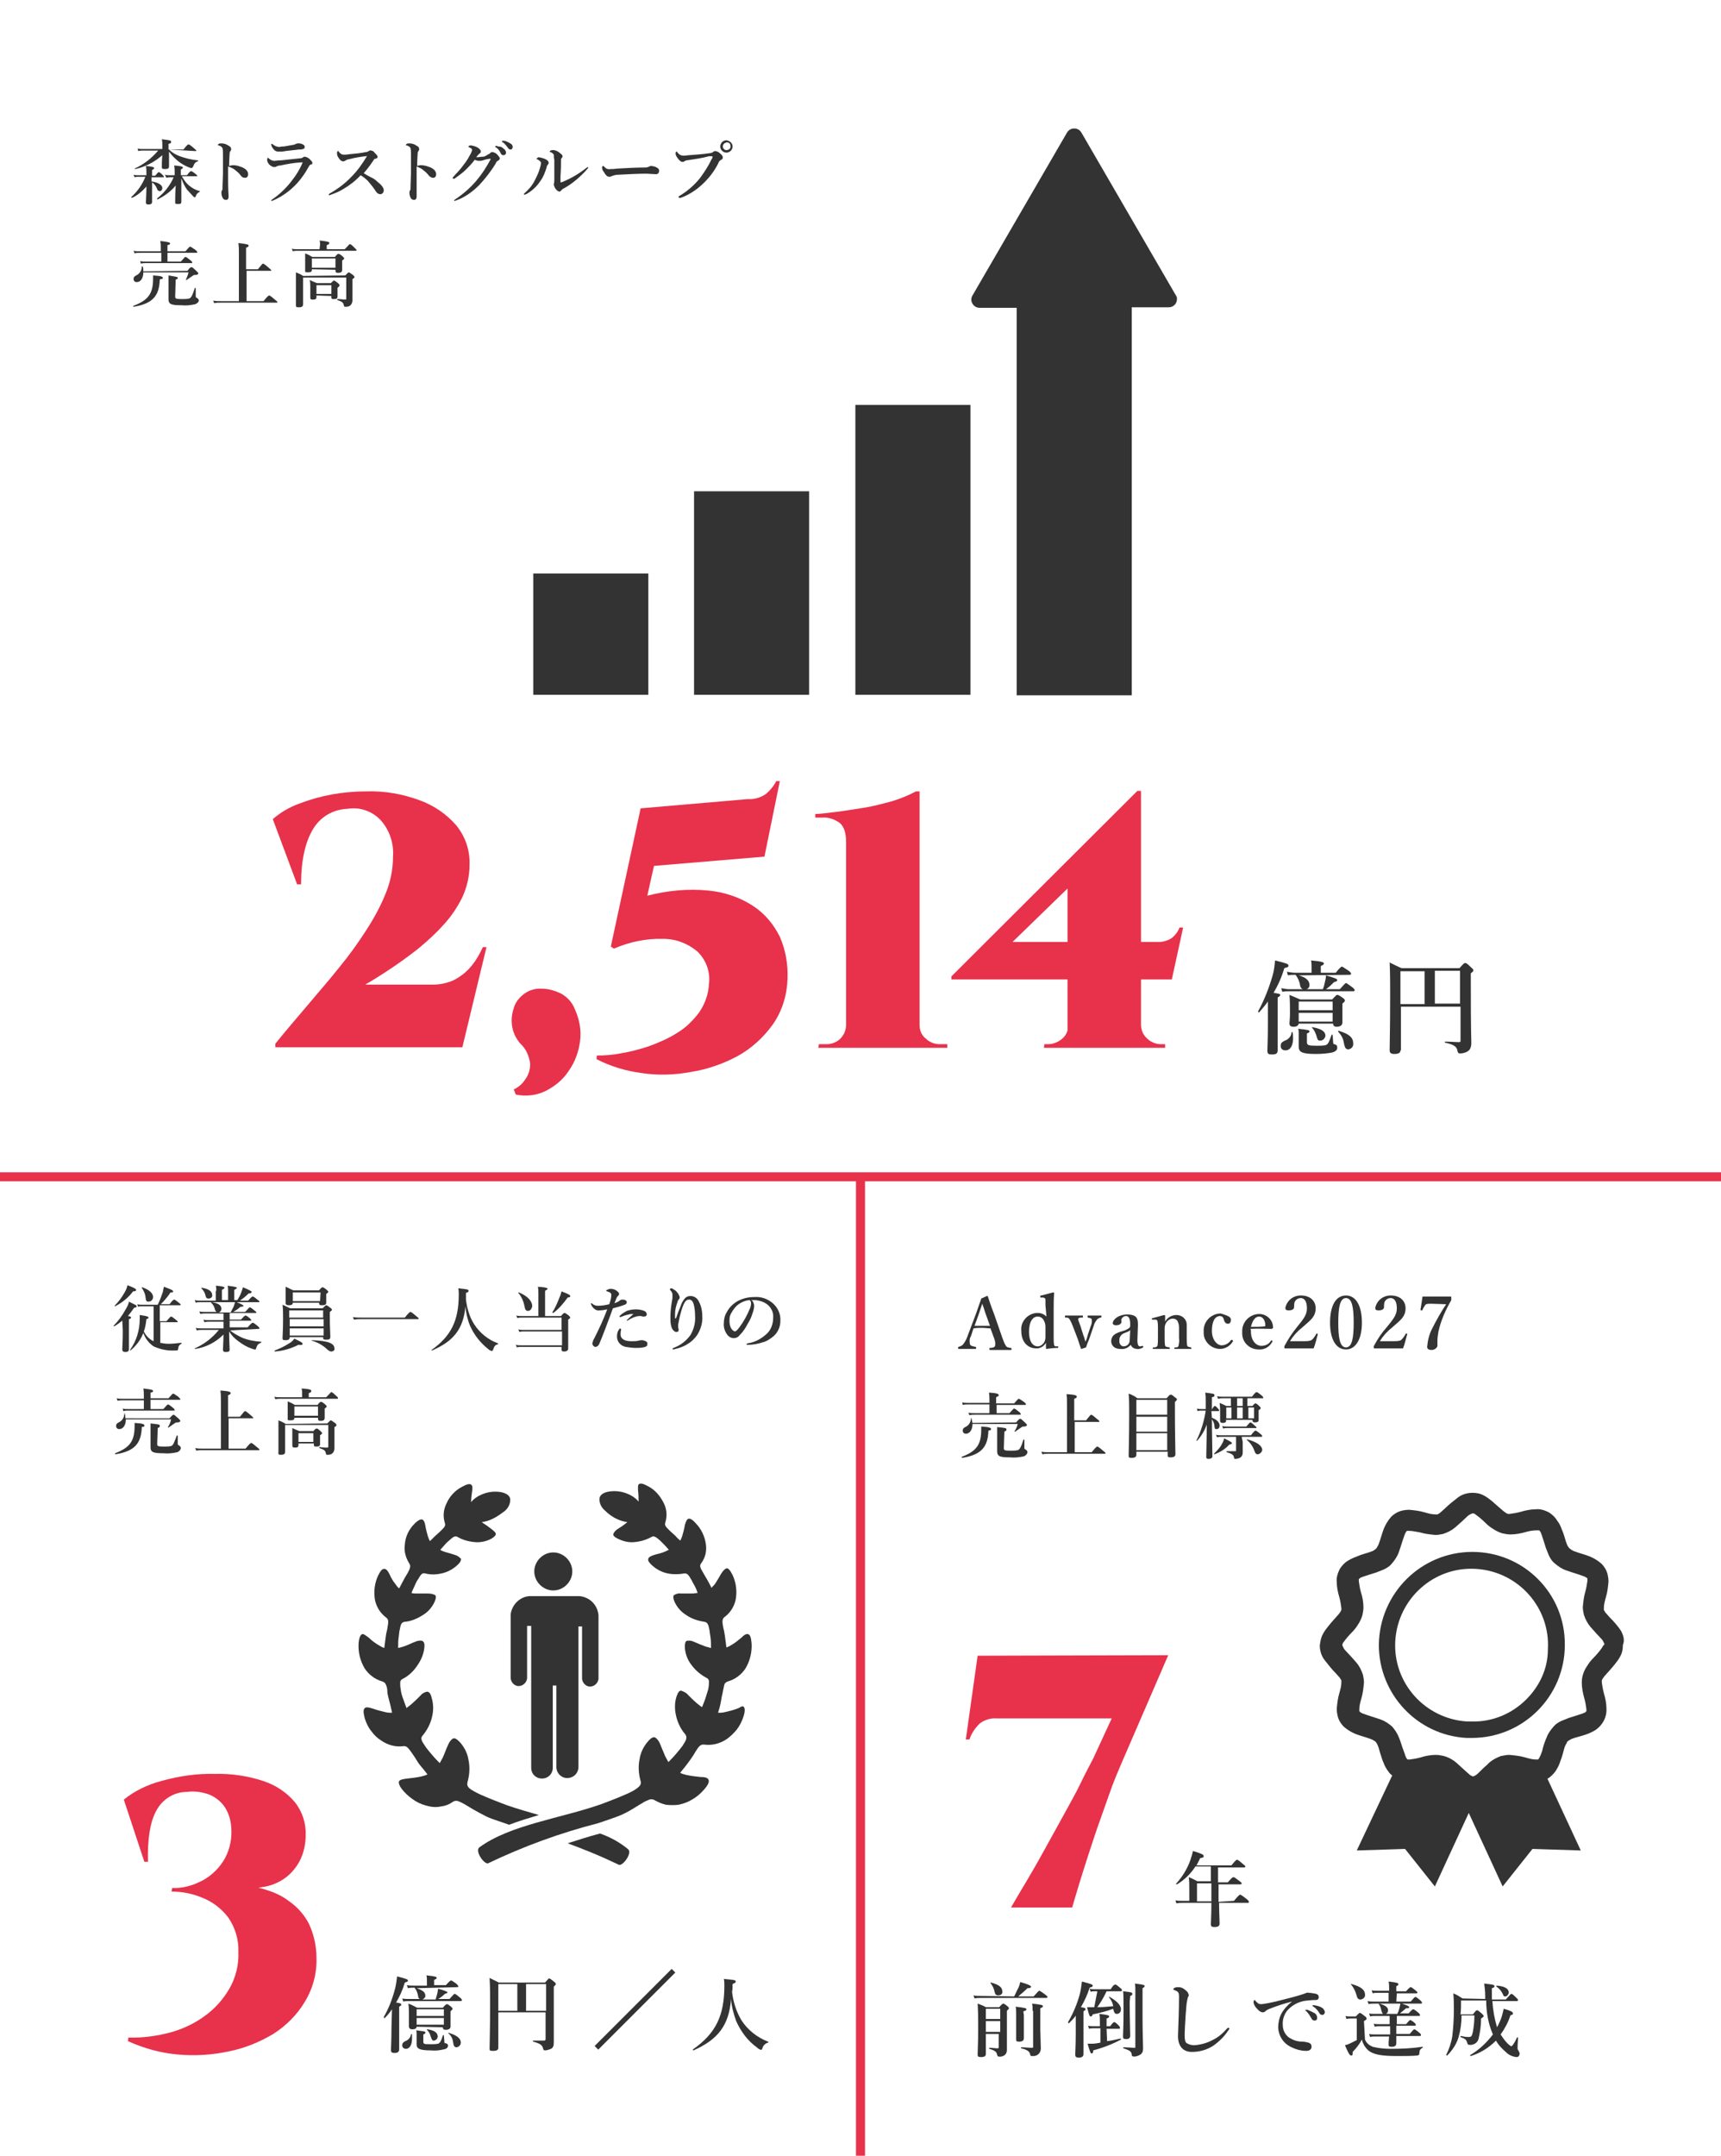 <?xml version="1.0" encoding="utf-8"?>
<!-- Generator: Adobe Illustrator 25.4.1, SVG Export Plug-In . SVG Version: 6.00 Build 0)  -->
<svg version="1.1" id="レイヤー_1" xmlns="http://www.w3.org/2000/svg" xmlns:xlink="http://www.w3.org/1999/xlink" x="0px"
	 y="0px" viewBox="0 0 335 419.5" style="enable-background:new 0 0 335 419.5;" xml:space="preserve">
<style type="text/css">
	.st0{fill:#333333;}
	.st1{fill:#E8314B;}
	.st2{fill:none;stroke:#333333;stroke-miterlimit:10;}
	.st3{fill:none;stroke:#E8314B;stroke-width:1.76;stroke-miterlimit:10;}
</style>
<path class="st0" d="M246.8,194.9c-0.5,0.7-1.1,1.4-1.7,2.1c-0.1,0.1-0.2-0.1-0.2-0.2c1.2-2.2,2.1-4.5,2.8-6.9c0.3-1,0.4-2,0.5-3
	c2.4,0.6,2.6,0.7,2.6,1s-0.1,0.3-0.8,0.5c-0.5,1.7-1.2,3.3-2.1,4.8c1.1,0.2,1.3,0.2,1.3,0.4s-0.1,0.3-0.5,0.5v10.3
	c0,0.6-0.3,0.8-1.1,0.8s-0.9-0.2-0.9-0.8s0.1-2.1,0.1-5.3L246.8,194.9z M251.7,202.1c0,1.3-0.5,2.3-1.5,2.3c-0.5,0-0.9-0.3-0.9-0.8
	c0,0,0-0.1,0-0.1c0-0.5,0.2-0.7,0.8-1c0.7-0.2,1.3-0.9,1.3-1.6c0-0.1,0.2-0.1,0.2,0C251.7,201.3,251.7,201.7,251.7,202.1z
	 M252.8,189.8c1.4,0.4,2.1,1,2.1,1.9c0,0.4-0.3,0.8-0.7,0.8h3.3c0.2-0.5,0.3-0.9,0.4-1.4c0.1-0.4,0.2-0.8,0.2-1.3
	c1.7,0.5,2.2,0.7,2.2,0.9s-0.1,0.3-0.6,0.4c-0.5,0.5-1,1-1.6,1.4h2.7c0.9-1,1.1-1.2,1.2-1.2s0.4,0.2,1.2,0.8
	c0.4,0.3,0.5,0.5,0.5,0.6s-0.1,0.2-0.3,0.2h-12.4c-0.5,0-1,0-1.4,0.1l-0.2-0.7c0.5,0.1,1.1,0.2,1.6,0.2h2.7c-0.3,0-0.5-0.3-0.6-0.6
	c-0.1-0.8-0.4-1.5-0.9-2.2h-0.1c-0.5,0-1,0-1.4,0.1l-0.2-0.7c0.5,0.1,1.1,0.2,1.6,0.2h3.2v-1.2c0-0.4,0-0.8-0.1-1.2
	c2.3,0.2,2.5,0.4,2.5,0.6s-0.2,0.3-0.6,0.5v1.3h2.9c0.8-1,1.1-1.2,1.2-1.2s0.4,0.2,1.3,0.8c0.4,0.3,0.5,0.5,0.5,0.6
	s-0.1,0.2-0.3,0.2L252.8,189.8z M252.8,199.2c-0.1,0.4-0.4,0.6-1,0.6s-0.8-0.2-0.8-0.7c0-0.3,0.1-0.7,0.1-2c0-1.2,0-2.3-0.1-3.5
	c0.7,0.3,1.4,0.6,2.1,0.9h6.2c0.7-0.7,0.8-0.9,1-0.9s0.4,0.1,1.1,0.6c0.3,0.2,0.4,0.4,0.4,0.5s-0.1,0.3-0.5,0.6v0.6
	c0,1.6,0,2.7,0,3.1c0,0.5-0.4,0.8-1.1,0.8c-0.5,0-0.7-0.2-0.7-0.6l0,0L252.8,199.2z M259.4,194.9h-6.6v1.7h6.6V194.9z M259.4,197.1
	h-6.6v1.7h6.6V197.1z M259.5,202.8c0,0.3,0.1,0.4,0.2,0.4c0.5,0.1,0.6,0.3,0.6,0.7s-0.3,0.7-0.9,0.9c-1,0.2-2.1,0.3-3.2,0.3
	c-2.6,0-3.4-0.3-3.4-1.4c0-0.4,0-0.9,0-2.6c0-0.3,0-0.6-0.1-0.9c2,0.2,2.2,0.3,2.2,0.5s-0.2,0.3-0.5,0.4v1.7c0,0.6,0.3,0.7,1.9,0.7
	c0.6,0,1.2,0,1.7-0.1c0.6-0.2,0.7-0.7,1.2-2c0-0.1,0.2-0.1,0.2,0L259.5,202.8z M257,202.5c-0.5,0-0.5-0.1-0.8-1.1
	c-0.2-0.5-0.4-1-0.8-1.4c-0.1-0.1,0-0.2,0.1-0.1c1.7,0.3,2.5,0.8,2.5,1.7C257.9,202.1,257.5,202.5,257,202.5L257,202.5z
	 M262.5,204.2c-0.5,0-0.7-0.2-0.9-1.2c-0.1-0.8-0.5-1.6-1.1-2.2c-0.1-0.1,0-0.2,0.1-0.2c2,0.6,2.8,1.3,2.8,2.4
	C263.5,203.6,263.1,204.1,262.5,204.2C262.5,204.2,262.5,204.2,262.5,204.2L262.5,204.2z"/>
<path class="st0" d="M272.6,204.4c0,0.5-0.4,0.7-1.2,0.7c-0.6,0-0.9-0.2-0.9-0.7c0-1.8,0.1-3.6,0.1-10.8c0-2.1,0-4.2-0.1-6.3
	c1,0.5,1.2,0.6,2.3,1.1h11.3c0.7-0.8,0.9-1,1.1-1s0.4,0.1,1.1,0.8c0.3,0.3,0.5,0.4,0.5,0.6s-0.1,0.3-0.5,0.6v2.2
	c0,9.7,0.1,10.1,0.1,11.3c0,1-0.3,1.5-0.9,1.8c-0.4,0.2-0.9,0.3-1.3,0.3c-0.3,0-0.4-0.1-0.5-0.5c-0.1-0.7-0.5-1.2-2.4-1.6
	c-0.1,0-0.1-0.2,0-0.2c1.1,0,2,0.1,2.7,0.1c0.3,0,0.3-0.1,0.3-0.4v-6.5h-11.6V204.4z M277.3,195.4v-6.4h-4.7v6.4H277.3z
	 M284.2,188.9h-4.9v6.4h4.9V188.9z"/>
<path class="st1" d="M57.8,172l-4.7-12.6c1.5-1.3,3.2-2.3,5.1-3c2.1-0.8,4.2-1.4,6.4-1.8c2.2-0.4,4.5-0.6,6.8-0.6
	c3.5-0.1,6.9,0.5,10.2,1.7c2.8,1,5.3,2.7,7.2,4.9c1.8,2.2,2.7,4.9,2.6,7.7c0,2.2-0.5,4.3-1.4,6.3c-1,2-2.2,3.8-3.7,5.4
	c-1.5,1.7-3.2,3.2-5,4.7c-1.8,1.4-3.6,2.7-5.4,3.9s-3.4,2.2-4.8,3h13.3c1.3,0,2.6-0.3,3.8-0.8c1.2-0.6,2.3-1.4,3.2-2.4
	c1.1-1.2,1.9-2.6,2.6-4.1h0.7L90,203.8H53.6v-0.7c2-2.5,4.1-4.9,6.2-7.4c2.1-2.5,4.2-4.9,6.2-7.4c1.9-2.3,3.7-4.8,5.3-7.3
	c1.5-2.3,2.8-4.7,3.8-7.2c0.9-2.2,1.4-4.6,1.4-7.1c0.2-2.6-0.7-5.2-2.4-7.1c-1.7-1.8-4.1-2.6-6.5-2.2c-2.8,0.1-5.3,1.6-6.7,4
	c-1.5,2.5-2.3,6.1-2.3,10.7H57.8z"/>
<path class="st1" d="M101.9,193.5c1-0.8,2.3-1.2,3.6-1.1c1.3,0,2.6,0.4,3.8,1c1.2,0.7,2.1,1.7,2.6,3c0.9,2,1.3,4.1,1,6.3
	c-0.3,2.1-1,4-2.2,5.7c-1.1,1.7-2.7,3-4.5,3.9c-1.8,0.9-3.9,1.1-5.8,0.7L100,212c0.9-0.4,1.7-1.1,2.2-1.9c0.7-0.9,1-2,1-3.1
	c-0.2-1.5-0.8-2.9-1.9-3.9c-0.8-0.9-1.4-2.1-1.6-3.3c-0.2-1.2-0.1-2.4,0.3-3.6C100.3,195.1,101,194.2,101.9,193.5z"/>
<path class="st1" d="M148.8,166.7l-21.5,1.8l-1.3,5.8c3.9-1,7.9-1.4,11.9-1c3.1,0.3,6.1,1.3,8.7,3c2.3,1.5,4,3.6,5.2,6
	c1.1,2.5,1.6,5.3,1.5,8.1c-0.1,3.2-1,6.3-2.9,9c-1.8,2.5-4.1,4.6-6.8,6.1c-2.8,1.5-5.9,2.6-9.1,3.1c-3.2,0.6-6.5,0.7-9.7,0.2
	c-3-0.4-6-1.3-8.7-2.7l0.1-0.7c1.5,0,3-0.1,4.5-0.4c1.9-0.3,3.8-0.8,5.6-1.4c1.9-0.7,3.8-1.5,5.5-2.6c1.7-1,3.1-2.4,4.3-4
	c1.1-1.6,1.8-3.5,1.9-5.5c0.3-2.3-0.5-4.6-2.2-6.3c-1.9-1.6-4.2-2.5-6.7-2.5c-3.3-0.1-6.6,0.6-9.6,1.9l-0.6-0.4l5.8-26.9l20.9-1.8
	c1.2,0.1,2.5-0.3,3.5-1c0.8-0.7,1.5-1.5,2-2.5h0.7L148.8,166.7z"/>
<path class="st1" d="M159.3,203.9l0.1-0.7h1.5c1,0,2-0.4,2.7-1.1c0.7-0.7,1.1-1.7,1.1-2.7v-35.5c0-1.8-0.4-3.1-1.3-3.8
	c-1-0.7-2.2-1.1-3.4-1h-1.3v-0.7c1,0,2.3-0.2,4-0.4s3.4-0.5,5.4-0.8c1.9-0.3,3.7-0.8,5.6-1.3c1.6-0.5,3.1-1.1,4.6-1.9h0.7v45.5
	c0,1,0.4,2,1.2,2.6c0.7,0.7,1.7,1.1,2.7,1.1h1.5v0.7H159.3z"/>
<path class="st1" d="M221.4,153.9l0.6,5.2l-24.9,24.2h28c1,0.1,2.1-0.2,2.9-0.7c0.7-0.5,1.3-1.3,1.6-2.1h0.7l-2.2,10.1h-42.9V190
	L221.4,153.9z M222.1,199.4c0,1,0.4,2,1.2,2.7c0.7,0.7,1.7,1.1,2.7,1.1h0.8v0.7h-23.6l0.1-0.7h0.7c1,0,2-0.4,2.8-1.1
	c0.8-0.7,1.2-1.7,1.1-2.7H222.1z M207.8,169l13.6-15.1h0.7v49.9h-14.3L207.8,169z"/>
<path class="st0" d="M29.6,37.3c0,1,0,1.5,0,2c0,0.3-0.2,0.5-0.7,0.5c-0.3,0-0.5-0.1-0.5-0.4s0.1-1.8,0.1-3.1
	c-0.8,0.9-1.7,1.7-2.8,2.2c-0.1,0-0.2-0.1-0.1-0.2c1.2-1.1,2.1-2.4,2.7-3.9h-1.3c-0.3,0-0.5,0-0.8,0.1L26,34
	c0.3,0.1,0.6,0.1,0.9,0.1h1.6v-0.4c0-0.5,0-0.9-0.1-1.4c1.1,0.1,1.6,0.2,1.6,0.4s-0.1,0.2-0.4,0.4v1.1h0.6c0.5-0.6,0.6-0.7,0.7-0.7
	s0.3,0.1,0.7,0.5c0.2,0.2,0.3,0.3,0.3,0.4s0,0.1-0.2,0.1h-2.2v0.8c1.3,0.2,2.1,0.7,2.1,1.3c0,0.3-0.2,0.6-0.5,0.6c0,0,0,0,0,0
	c-0.2,0-0.5-0.2-0.5-0.4c-0.2-0.5-0.5-1-1-1.3L29.6,37.3z M32.9,29.1c0.6,0.6,1.3,1,2.1,1.3c1.1,0.4,2.3,0.7,3.5,0.8
	c0.1,0,0.1,0.1,0,0.2c-0.4,0.1-0.7,0.4-0.8,0.8c-0.2,0.4-0.3,0.5-0.4,0.5c-0.2,0-0.5-0.1-0.7-0.2c-0.7-0.3-1.4-0.7-2-1.2
	c-0.6-0.5-1.2-1.1-1.7-1.8c0,1.2,0,2.3,0,2.9c0,0.4-0.3,0.5-0.8,0.5s-0.6-0.1-0.6-0.4s0-1.4,0.1-2.3c-1.5,1.3-3.3,2.3-5.3,2.7
	c-0.1,0-0.1-0.1-0.1-0.1c1.8-0.8,3.3-2,4.6-3.5h-3c-0.3,0-0.6,0-0.9,0.1l-0.1-0.5c0.3,0.1,0.7,0.1,1,0.1h3.8v-0.6
	c0-0.5,0-0.9-0.1-1.3c1.6,0.2,1.8,0.2,1.8,0.5s-0.1,0.3-0.5,0.4v1.1h2.9c0.7-0.9,0.9-1,1-1c0.1,0,0.3,0.1,1,0.7
	c0.3,0.3,0.5,0.4,0.5,0.5s0,0.1-0.2,0.1L32.9,29.1z M35.3,37.3c0,0.8,0,1.4,0,1.9s-0.2,0.5-0.7,0.5s-0.5-0.1-0.5-0.4s0-1.8,0.1-3.2
	c-0.9,1.1-2.1,2-3.5,2.7c-0.1,0-0.2-0.1-0.1-0.2c1.4-1.1,2.5-2.5,3.2-4.1h-0.6c-0.3,0-0.5,0-0.8,0.1L32.1,34
	c0.3,0.1,0.6,0.1,0.9,0.1h1v-0.6c0-0.4,0-0.8-0.1-1.3c1.2,0.1,1.7,0.2,1.7,0.4s-0.1,0.2-0.4,0.4v1.1h1.2c0.5-0.7,0.7-0.8,0.8-0.8
	s0.3,0.1,0.8,0.5c0.2,0.2,0.4,0.3,0.4,0.4s0,0.1-0.2,0.1h-2.8c0.4,0.7,0.8,1.3,1.4,1.8c0.6,0.5,1.3,0.9,2.1,1.1c0.1,0,0,0.1,0,0.1
	c-0.4,0.2-0.7,0.5-0.8,0.9c-0.1,0.2-0.1,0.2-0.2,0.2s-0.2-0.1-0.3-0.2c-0.4-0.4-0.8-0.9-1.2-1.3c-0.5-0.7-0.8-1.4-1.1-2.2V37.3z"/>
<path class="st0" d="M47,32.5c0.8,0.3,1.3,0.8,1.3,1.4c0,0.4-0.2,0.7-0.6,0.7c-0.3,0-0.6-0.1-0.8-0.4c-0.3-0.4-0.6-0.7-1-1
	c-0.4-0.4-0.9-0.6-1.5-0.8v2.4c0,0.6,0,1.9,0.1,3.4c0,0.5-0.2,0.7-0.5,0.7c-0.2,0-0.5-0.1-0.6-0.3c-0.2-0.3-0.3-0.7-0.3-1.1
	c0-0.1,0-0.3,0.1-0.4c0-0.1,0.1-0.2,0.1-0.2c0-0.2,0-0.6,0.1-3.1c0-1.3,0-2.5,0-3.8c0-0.4,0-0.8-0.1-1.2c-0.1-0.1-0.2-0.3-0.3-0.3
	c-0.2-0.1-0.3-0.2-0.5-0.2c-0.1,0-0.1-0.1-0.1-0.1s0.1-0.2,0.2-0.2c0.1-0.1,0.3-0.1,0.4-0.1c0.5,0,1,0.1,1.4,0.4
	c0.4,0.2,0.6,0.4,0.6,0.7c0,0.2-0.1,0.3-0.2,0.5c-0.1,0.1-0.1,0.2-0.1,0.3c0,0.4-0.1,1.2-0.1,2.5C45.4,32,46.2,32.2,47,32.5z"/>
<path class="st0" d="M54.7,31.2l3.8-0.4c0.2,0,0.4-0.1,0.5-0.2c0.1-0.1,0.3-0.1,0.4-0.1c0.4,0.1,0.8,0.3,1.1,0.7
	c0.3,0.3,0.3,0.4,0.3,0.6S60.6,32,60.5,32s-0.3,0.2-0.5,0.6c-0.6,1.1-1.3,2.1-2.2,3.1c-1.3,1.4-2.8,2.5-4.6,3.3
	c-0.1,0-0.2,0.1-0.3,0.1c-0.1,0-0.1,0-0.1-0.1c0,0,0,0,0,0c0-0.1,0.1-0.1,0.2-0.2c1.6-1.1,2.9-2.4,4-3.9c0.7-0.9,1.3-1.9,1.8-3
	c0-0.1,0.1-0.2,0.1-0.3c0,0,0,0-0.1,0c-0.1,0-0.2,0-0.2,0c-1.5,0.1-2.6,0.3-4,0.6c-0.3,0-0.6,0.1-0.8,0.2c-0.1,0.1-0.3,0.1-0.5,0.1
	c-0.2,0-0.4-0.1-0.8-0.4c-0.3-0.3-0.5-0.6-0.5-1c0-0.2,0.1-0.4,0.1-0.4s0.1,0,0.2,0.1c0.3,0.3,0.7,0.5,1.1,0.5
	C53.6,31.3,54.1,31.2,54.7,31.2z M55.3,28.5c0.5-0.1,1.1-0.2,1.7-0.3c0.2,0,0.4-0.1,0.6-0.2c0.2-0.1,0.4-0.1,0.5-0.1
	c0.6,0,1.2,0.3,1.2,0.6s0,0.4-0.3,0.5c-0.3,0.1-0.6,0.1-0.9,0.1c-0.6,0.1-2.1,0.2-3.2,0.4c-0.2,0-0.5,0-0.7,0
	c-0.5,0-0.8-0.2-1.2-0.8c-0.1-0.2-0.2-0.4-0.2-0.6c0-0.1,0-0.1,0.1-0.1s0.1,0,0.2,0.1c0.4,0.3,0.8,0.5,1.3,0.5
	C54.8,28.5,55.1,28.5,55.3,28.5z"/>
<path class="st0" d="M72.2,34.5c0.5,0.2,0.9,0.5,1.3,0.9c0.8,0.6,1.2,1.2,1.2,1.6c0,0.4-0.2,0.7-0.6,0.8c0,0,0,0,0,0
	c-0.4,0-0.7-0.2-0.9-0.5c-0.5-0.8-1-1.4-1.6-2.1c-0.4-0.4-0.9-0.8-1.4-1.1c-1,1.1-2.2,2-3.4,2.7c-0.8,0.5-1.6,0.8-2.4,1.1
	c-0.1,0-0.2,0.1-0.3,0.1c-0.1,0-0.1,0-0.1-0.1c0,0,0,0,0,0c0-0.1,0-0.1,0.1-0.2c1.6-0.9,3.1-2,4.4-3.4c1.1-1.1,2-2.4,2.8-3.7
	c0-0.1,0.1-0.1,0.1-0.2c0,0,0-0.1-0.2,0c-1,0.1-2.2,0.3-3.3,0.6c-0.2,0-0.4,0.1-0.6,0.2c-0.1,0.1-0.3,0.2-0.5,0.2
	c-0.3,0-0.6-0.2-0.9-0.7c-0.2-0.2-0.3-0.6-0.3-0.9c0-0.3,0.1-0.4,0.2-0.4c0.1,0,0.1,0,0.2,0.2c0.4,0.4,0.5,0.5,1,0.5
	c0.2,0,0.5,0,1.1-0.1c1.2-0.1,2.1-0.2,3.1-0.4c0.2,0,0.4-0.1,0.6-0.2c0.1-0.1,0.3-0.2,0.4-0.1c0.3,0,0.6,0.2,0.7,0.4
	c0.4,0.4,0.6,0.6,0.6,0.8s0,0.3-0.5,0.4c-0.1,0-0.2,0.1-0.3,0.3c-0.6,0.9-1.2,1.7-1.9,2.5C71.1,33.9,71.6,34.2,72.2,34.5z"/>
<path class="st0" d="M83.6,32.5c0.8,0.3,1.3,0.8,1.3,1.4c0,0.4-0.2,0.7-0.6,0.7c-0.3,0-0.6-0.2-0.8-0.4c-0.3-0.4-0.6-0.7-1-1
	c-0.4-0.4-0.9-0.6-1.4-0.8v2.4c0,0.6,0,1.9,0,3.4c0,0.5-0.2,0.7-0.5,0.7c-0.2,0-0.5-0.1-0.6-0.3c-0.2-0.3-0.3-0.7-0.3-1.1
	c0-0.1,0-0.3,0.1-0.4c0-0.1,0.1-0.2,0.1-0.2c0-0.2,0-0.6,0.1-3.1c0-1.3,0-2.5,0-3.8c0-0.4,0-0.8-0.1-1.2c-0.1-0.1-0.2-0.3-0.3-0.3
	c-0.2-0.1-0.3-0.2-0.5-0.2c-0.1,0-0.1-0.1-0.1-0.1s0.1-0.2,0.2-0.2c0.1-0.1,0.3-0.1,0.4-0.1c0.5,0,1,0.1,1.4,0.4
	c0.4,0.2,0.6,0.4,0.6,0.7c0,0.2-0.1,0.3-0.2,0.5c-0.1,0.1-0.1,0.2-0.1,0.3c0,0.4-0.1,1.2-0.1,2.5C81.9,32,82.8,32.2,83.6,32.5z"/>
<path class="st0" d="M97.3,30.8c0,0.2-0.2,0.4-0.4,0.5c-0.2,0.1-0.3,0.2-0.4,0.5c-0.9,1.5-2,2.9-3.2,4.2c-1.3,1.3-2.8,2.4-4.5,3
	c-0.1,0-0.2,0.1-0.3,0.1c-0.1,0-0.1,0-0.1-0.1s0.1-0.1,0.2-0.2c1.5-1,2.9-2.2,4.1-3.6c1.1-1.3,2-2.7,2.8-4.2c0,0,0-0.1,0-0.1
	c0,0,0,0-0.1,0c-0.3,0-0.8,0.1-1.4,0.3c-0.2,0.1-0.5,0.1-0.8,0.1c-0.3,0-0.5-0.1-0.8-0.2c-0.5,0.7-1.1,1.3-1.7,1.9
	c-0.6,0.6-1.3,1.1-2,1.6c-0.2,0.2-0.4,0.2-0.4,0.2s-0.2-0.1-0.2-0.2s0.2-0.2,0.5-0.6c0.6-0.6,1.2-1.3,1.7-2c0.4-0.5,0.8-1.1,1.1-1.7
	c0.2-0.3,0.4-0.7,0.5-1.1c0-0.2-0.2-0.4-0.5-0.5s-0.2-0.1-0.2-0.2s0.2-0.2,0.5-0.2c0.5,0.1,1,0.2,1.4,0.5c0.4,0.3,0.5,0.5,0.5,0.7
	c0,0.2-0.1,0.3-0.3,0.4c-0.2,0.2-0.4,0.4-0.6,0.7c0.1,0,0.1,0,0.2,0c0.3,0,0.6-0.1,1.1-0.1S95,30,95.1,30c0.1,0,0.2-0.1,0.3-0.2
	c0.1-0.1,0.2-0.2,0.4-0.2c0.4,0,0.9,0.3,1.1,0.6C97.1,30.4,97.2,30.6,97.3,30.8z M98,28.9c0.3,0.2,0.5,0.5,0.5,0.8
	c0,0.3-0.2,0.5-0.5,0.5c-0.2,0-0.4-0.1-0.5-0.3c-0.2-0.5-0.5-0.9-0.9-1.2c-0.1,0-0.2-0.1-0.2-0.2s0.1-0.1,0.2-0.1
	c0.1,0,0.2,0,0.3,0.1C97.4,28.5,97.7,28.6,98,28.9z M99.3,27.9c0.3,0.1,0.5,0.4,0.5,0.7c0,0.3-0.2,0.5-0.4,0.5c0,0,0,0,0,0
	c-0.2,0-0.4-0.1-0.5-0.3c-0.3-0.4-0.6-0.8-1-1.1c-0.1,0-0.2-0.1-0.2-0.2c0-0.1,0-0.1,0.1-0.1c0.1,0,0.2,0,0.4,0
	C98.6,27.5,99,27.7,99.3,27.9L99.3,27.9z"/>
<path class="st0" d="M104.6,31c-0.1,0-0.2-0.1-0.2-0.1s0.3-0.3,0.5-0.3c0.5,0.1,1,0.2,1.5,0.5c0.3,0.2,0.4,0.4,0.4,0.6
	c0,0.1-0.1,0.3-0.2,0.4c-0.1,0.1-0.2,0.3-0.2,0.5c-0.3,0.9-0.6,1.8-1.2,2.6c-0.7,1.1-1.7,2-2.8,2.6c-0.1,0-0.2,0.1-0.3,0.1
	c-0.1,0-0.1,0-0.1-0.1s0-0.1,0.1-0.2c0.8-0.7,1.5-1.5,2-2.5c0.4-0.8,0.8-1.6,1-2.4c0.1-0.3,0.2-0.7,0.2-1
	C105.3,31.4,104.9,31.2,104.6,31z M107.8,30.1c-0.1-0.2-0.4-0.4-0.6-0.5c-0.1,0-0.2,0-0.2-0.1s0.2-0.3,0.6-0.3
	c0.5,0,0.9,0.2,1.3,0.5c0.2,0.2,0.6,0.4,0.6,0.7c0,0.2-0.1,0.3-0.2,0.4c-0.1,0.1-0.1,0.2-0.1,0.3c0,0.9,0,1.8-0.1,3.2v1
	c0,0.1,0,0.2,0.1,0.2c0.1,0,0.2-0.1,0.3-0.1c1.7-0.7,3.2-1.6,4.6-2.7c0.2-0.1,0.3-0.2,0.3-0.2s0.1,0,0.1,0.1c0,0.1-0.1,0.1-0.1,0.2
	c-1.4,1.6-3,3-4.9,4c-0.1,0.1-0.2,0.2-0.3,0.3c-0.1,0.1-0.2,0.2-0.3,0.2c-0.3-0.1-0.5-0.2-0.7-0.5c-0.2-0.2-0.3-0.5-0.4-0.8
	c0-0.1,0-0.2,0-0.2c0.1-0.3,0.1-0.6,0.1-0.8c0-1.1,0-2.1,0-3.9C107.8,30.7,107.8,30.4,107.8,30.1L107.8,30.1z"/>
<path class="st0" d="M127.7,33.9c-0.4,0-1.4-0.1-2.1-0.1c-1.1,0-3.5,0.1-5.2,0.2c-0.5,0-0.9,0.1-1.4,0.3c-0.1,0.1-0.2,0.1-0.4,0.1
	c-0.4,0-0.7-0.3-1.1-1c-0.2-0.2-0.3-0.5-0.3-0.8c0-0.2,0.1-0.3,0.2-0.3s0.1,0.1,0.2,0.1c0.3,0.4,0.7,0.6,1.2,0.5
	c0.4,0,0.6,0,1.5-0.1c1.7-0.1,3.6-0.2,5-0.2c0.4,0,0.7,0,1.1-0.2c0.1-0.1,0.3-0.1,0.4-0.1c0.2,0,0.4,0.1,0.6,0.1
	c0.5,0.2,0.9,0.4,0.9,0.8C128.3,33.6,128.1,33.9,127.7,33.9C127.8,33.9,127.7,33.9,127.7,33.9z"/>
<path class="st0" d="M133.7,31.2c-0.2,0-0.3,0.1-0.5,0.2c-0.1,0.1-0.3,0.1-0.4,0.1c-0.2,0-0.5-0.2-0.8-0.6c-0.3-0.4-0.5-0.7-0.5-1
	s0.1-0.4,0.2-0.4s0.1,0.1,0.2,0.2c0.3,0.4,0.7,0.6,1.2,0.6l1-0.1c1.4-0.1,2.8-0.2,4.1-0.4c0.2,0,0.4-0.1,0.6-0.2
	c0.1-0.1,0.2-0.2,0.4-0.2c0.3,0,0.7,0.2,0.9,0.4c0.5,0.4,0.6,0.6,0.6,0.9c0,0.1-0.1,0.3-0.3,0.4c-0.3,0.1-0.5,0.4-0.6,0.7
	c-0.7,1.4-1.6,2.6-2.7,3.7c-1.3,1.3-2.9,2.4-4.6,3h-0.2c-0.1,0-0.2,0-0.2-0.2s0.1-0.1,0.2-0.2c1.5-0.9,2.9-2.1,4-3.5
	c0.8-1.1,1.6-2.3,2.2-3.6c0.1-0.1,0.2-0.3,0.2-0.5c0-0.1-0.1-0.1-0.1-0.1c-0.2,0-0.4,0-0.6,0C136.6,30.8,135,31,133.7,31.2z
	 M142.6,28.5c0,0.6-0.5,1.2-1.2,1.2c-0.6,0-1.2-0.5-1.2-1.2c0-0.6,0.5-1.2,1.2-1.2c0,0,0,0,0,0C142.1,27.4,142.6,27.9,142.6,28.5
	C142.6,28.5,142.6,28.5,142.6,28.5L142.6,28.5z M140.7,28.5c0,0.4,0.4,0.8,0.8,0.7c0.4,0,0.8-0.4,0.7-0.8c0-0.4-0.3-0.7-0.7-0.7
	C141,27.8,140.7,28.1,140.7,28.5C140.7,28.5,140.7,28.5,140.7,28.5z"/>
<path class="st0" d="M31.1,54.4c-0.1,3.2-1.4,4.7-5.1,5.3c-0.1,0-0.1-0.2,0-0.2c2.9-1.1,3.8-2.4,3.8-5.3c0-0.2,0-0.3,0-0.6
	c1.5,0.1,1.9,0.2,1.9,0.5S31.4,54.2,31.1,54.4z M36.5,52.7c0.5-0.7,0.6-0.7,0.8-0.7s0.2,0.1,0.9,0.7c0.3,0.3,0.4,0.4,0.4,0.5
	s-0.1,0.3-0.6,0.3c-0.1,0-0.3,0-0.4,0.1c-0.4,0.3-0.9,0.6-1.3,0.9c0,0-0.2,0-0.1-0.1c0.2-0.5,0.4-0.9,0.5-1.4h-8.8
	c0,1.1-0.5,1.9-1.3,1.9c-0.3,0-0.6-0.2-0.6-0.6c0,0,0,0,0,0c0-0.3,0.1-0.5,0.5-0.7c0.7-0.3,1.1-1,1.1-1.7c0-0.1,0.1-0.1,0.2,0
	c0.1,0.3,0.1,0.6,0.1,0.9L36.5,52.7z M32.7,50.9h2.5c0.7-0.8,0.8-0.9,0.9-0.9c0.1,0,0.3,0.1,0.9,0.6c0.3,0.2,0.4,0.3,0.4,0.5
	s0,0.1-0.2,0.1h-8.8c-0.3,0-0.6,0-1,0.1l-0.1-0.5c0.3,0.1,0.7,0.1,1.1,0.1h3v-1.7h-4.2c-0.3,0-0.7,0-1,0.1l-0.2-0.5
	c0.4,0.1,0.7,0.1,1.1,0.1h4.2v-0.6c0-0.5,0-0.9-0.1-1.4c1.8,0.2,1.9,0.3,1.9,0.5s-0.1,0.2-0.5,0.3v1.2h3.5c0.7-0.8,0.8-0.9,0.9-0.9
	c0.1,0,0.3,0.1,1,0.6c0.3,0.2,0.4,0.4,0.4,0.5s0,0.1-0.2,0.1h-5.6V50.9z M34.1,57.7c0,0.4,0.1,0.5,1.3,0.5c0.5,0,0.9,0,1.4-0.1
	c0.4-0.1,0.7-0.7,1.1-2c0-0.1,0.2-0.1,0.2,0c0,0.5,0,1.1,0,1.5c0,0.2,0,0.2,0.1,0.3c0.4,0.2,0.5,0.4,0.5,0.6S38.5,59,38,59.2
	c-0.9,0.2-1.8,0.3-2.7,0.2c-2,0-2.5-0.2-2.5-1.2v-2.3c0-0.8,0-1.5,0-2.3c1.8,0.3,1.8,0.3,1.8,0.5s-0.1,0.2-0.4,0.3L34.1,57.7z"/>
<path class="st0" d="M47.9,58.6h3.4c0.8-1,1-1.1,1.1-1.1s0.3,0.1,1.1,0.8c0.4,0.3,0.5,0.4,0.5,0.5s0,0.1-0.2,0.1H43
	c-0.5,0-0.9,0-1.3,0.1l-0.2-0.5c0.5,0.1,1,0.1,1.5,0.1h3.5v-9.3c0-0.7,0-1.3-0.1-2c1.8,0.2,2,0.3,2,0.5s-0.2,0.3-0.5,0.4v4.2h2.3
	c0.8-1,0.9-1.1,1-1.1s0.3,0.1,1.1,0.8c0.3,0.3,0.5,0.4,0.5,0.5s0,0.1-0.2,0.1h-4.6V58.6z"/>
<path class="st0" d="M62.3,47.6c0-0.3,0-0.6-0.1-0.8c1.8,0.2,1.9,0.3,1.9,0.5s-0.2,0.3-0.5,0.4v0.8h3.5c0.8-0.8,0.9-1,1-1
	c0.1,0,0.3,0.1,0.9,0.7c0.3,0.3,0.4,0.4,0.4,0.5s0,0.1-0.2,0.1H58c-0.3,0-0.7,0-1,0.1l-0.2-0.5c0.4,0.1,0.7,0.1,1.1,0.1h4.3
	L62.3,47.6z M67.2,53.6c0.5-0.5,0.6-0.6,0.7-0.6c0.1,0,0.2,0.1,0.8,0.5c0.2,0.2,0.3,0.3,0.3,0.4s-0.1,0.3-0.4,0.4v0.7
	c0,2.2,0,2.8,0,3.5c0,0.4-0.2,0.8-0.5,1c-0.3,0.2-0.6,0.2-0.9,0.2c-0.2,0-0.2,0-0.3-0.4s-0.3-0.6-1.2-0.9c-0.1,0-0.1-0.2,0-0.2
	c0.7,0,1,0.1,1.5,0.1c0.1,0,0.2,0,0.2-0.2V54h-8.4v5.2c0,0.4-0.2,0.6-0.8,0.6s-0.6-0.1-0.6-0.5c0-0.8,0-1.5,0-4.7c0-0.5,0-1.1,0-1.6
	c0.5,0.2,1,0.4,1.4,0.7L67.2,53.6z M60.7,52.4v0.1c0,0.4-0.2,0.5-0.8,0.5s-0.5-0.1-0.5-0.5s0-0.7,0-2.1c0-0.4,0-0.8,0-1.1
	c0.5,0.2,0.9,0.4,1.4,0.7h4.4c0.4-0.5,0.5-0.6,0.7-0.6s0.3,0.1,0.8,0.5c0.2,0.2,0.3,0.3,0.3,0.4s-0.1,0.2-0.4,0.4V51
	c0,0.8,0,1.3,0,1.5c0,0.4-0.2,0.6-0.8,0.6c-0.4,0-0.5-0.1-0.5-0.5v-0.1L60.7,52.4z M61.6,57.5v0.3c0,0.4-0.2,0.5-0.7,0.5
	s-0.5-0.1-0.5-0.5s0-0.6,0-1.9c0-0.5,0-0.9-0.1-1.4c0.6,0.3,0.7,0.3,1.4,0.6h2.7c0.4-0.4,0.5-0.5,0.6-0.5s0.3,0.1,0.8,0.5
	c0.2,0.2,0.3,0.3,0.3,0.4S66,55.8,65.7,56v0.3c0,0.7,0,1.2,0,1.4c0,0.4-0.2,0.5-0.7,0.5s-0.5-0.1-0.5-0.4v-0.2L61.6,57.5z
	 M65.3,50.3h-4.6v1.8h4.6V50.3z M64.5,55.5h-2.9v1.7h2.9V55.5z"/>
<path class="st0" d="M240.2,369.9c0.9-1.1,1.1-1.2,1.2-1.2s0.3,0.1,1.2,0.8c0.4,0.3,0.5,0.5,0.5,0.6s0,0.2-0.2,0.2h-5.6
	c0,1.7,0.1,3.3,0.1,4c0,0.5-0.3,0.7-1,0.7c-0.5,0-0.7-0.1-0.7-0.6s0.1-1.6,0.1-4.1h-5.6c-0.4,0-0.8,0-1.2,0.1l-0.2-0.6
	c0.4,0.1,0.9,0.1,1.3,0.1h1.4v-2.2c0-0.8,0-1.6-0.1-2.4c0.6,0.2,1.1,0.5,1.7,0.8h2.6v-2.9h-3c-0.9,1.4-2.1,2.6-3.6,3.5
	c-0.1,0-0.2-0.1-0.2-0.1c1.2-1.3,2.2-2.9,2.8-4.6c0.2-0.6,0.4-1.2,0.5-1.8c1.7,0.5,2.1,0.7,2.1,1s-0.2,0.3-0.7,0.4
	c-0.2,0.5-0.5,1-0.7,1.4h6.8c0.8-1,1-1.1,1.1-1.1s0.3,0.1,1.1,0.8c0.4,0.3,0.5,0.4,0.5,0.5s0,0.2-0.2,0.2h-5.1v2.9h1.9
	c0.8-0.9,0.9-1,1.1-1s0.3,0.1,1.1,0.7c0.4,0.3,0.5,0.4,0.5,0.5s-0.1,0.2-0.2,0.2h-4.3v0.5c0,0.9,0,1.9,0,2.9L240.2,369.9z
	 M235.7,366.5H233v3.5h2.8V366.5z"/>
<path class="st0" d="M197.4,388.5c0.3-0.5,0.5-1.1,0.8-1.6c0.2-0.4,0.3-0.8,0.4-1.2c1.4,0.4,2.1,0.7,2.1,0.9s-0.2,0.3-0.7,0.3
	c-0.6,0.6-1.2,1.1-1.8,1.6h3c0.8-0.9,1-1.1,1.1-1.1s0.3,0.1,1.1,0.7c0.4,0.3,0.5,0.4,0.5,0.5s-0.1,0.2-0.2,0.2h-12.8
	c-0.4,0-0.8,0-1.2,0.1l-0.2-0.6c0.4,0.1,0.9,0.1,1.3,0.1L197.4,388.5z M191.9,395.8c0,1.9,0,2.9,0,3.9c0,0.4-0.3,0.6-0.9,0.6
	s-0.7-0.1-0.7-0.5c0-0.9,0.1-1.8,0.1-5.3c0-1.5,0-3.1-0.1-4.6c0.6,0.2,1.1,0.4,1.6,0.7h2.6c0.5-0.6,0.7-0.7,0.8-0.7s0.3,0.1,0.8,0.5
	c0.2,0.2,0.3,0.3,0.3,0.4s-0.1,0.2-0.4,0.5v1.2c0,5.1,0,5.9,0,6.4c0,0.4-0.1,0.7-0.4,1c-0.3,0.2-0.7,0.4-1.2,0.3
	c-0.2,0-0.2-0.1-0.3-0.3c-0.1-0.5-0.2-0.8-1.5-1.2c-0.1,0-0.1-0.2,0-0.2c0.6,0,1.1,0.1,1.6,0.1c0.1,0,0.2,0,0.2-0.2v-2.6
	L191.9,395.8z M194.7,390.9h-2.8v2h2.8V390.9z M194.7,393.3h-2.8v2.1h2.8V393.3z M194.3,388.3c-0.4,0-0.6-0.2-0.7-0.7
	c-0.1-0.6-0.4-1.2-0.8-1.7c0-0.1,0-0.1,0-0.1c0,0,0,0,0.1,0c1.5,0.4,2.2,0.9,2.2,1.7C195.2,387.9,194.9,388.3,194.3,388.3
	C194.4,388.3,194.4,388.3,194.3,388.3L194.3,388.3z M199.3,392.2c0,2.3,0,3.9,0,4.4s-0.3,0.7-0.9,0.7s-0.6-0.1-0.6-0.6s0-1.9,0-4.8
	c0-0.5,0-1-0.1-1.4c1.8,0.2,2.1,0.3,2.1,0.5s-0.2,0.3-0.6,0.4L199.3,392.2z M201,391.3c0-0.5,0-0.9-0.1-1.4c1.9,0.2,2.1,0.3,2.1,0.5
	s-0.2,0.3-0.5,0.4v4.2c0,0.8,0.1,2.7,0.1,3.6c0,0.8-0.5,1.4-1.3,1.5c-0.1,0-0.2,0-0.3,0c-0.4,0-0.4,0-0.5-0.4s-0.4-0.8-1.7-1.1
	c-0.1,0-0.1-0.2,0-0.2c0.7,0,1.5,0.1,1.9,0.1s0.4,0,0.4-0.2V391.3z"/>
<path class="st0" d="M209.5,392.1c-0.4,0.6-0.9,1.1-1.4,1.6c-0.1,0.1-0.2-0.1-0.2-0.2c1-1.7,1.8-3.6,2.3-5.5
	c0.2-0.8,0.3-1.6,0.4-2.4c1.9,0.5,2.1,0.6,2.1,0.8s0,0.2-0.6,0.4c-0.4,1.3-1,2.6-1.7,3.8c0.8,0.1,0.9,0.2,0.9,0.4s-0.1,0.2-0.4,0.4
	v8.3c0,0.5-0.3,0.7-0.9,0.7s-0.7-0.2-0.7-0.6s0.1-1.7,0.1-4.2V392.1z M215.5,397.2c0.9-0.1,1.7-0.3,2.6-0.5c0.1,0,0.1,0.2,0.1,0.2
	c-1.7,0.9-3.5,1.6-5.4,2.1c0,0.4-0.1,0.6-0.3,0.6s-0.3-0.2-0.8-1.9c0.3,0,0.7,0,1,0c0.4,0,1-0.1,1.5-0.2v-2.8h-1.3
	c-0.3,0-0.6,0-0.9,0.1l-0.2-0.6c0.3,0.1,0.7,0.1,1,0.1h1.3v-0.6c0-0.7,0-1.3-0.1-1.8c1.7,0.2,1.9,0.3,1.9,0.5s-0.2,0.3-0.5,0.4v1.5
	h0.7c0.5-0.7,0.7-0.8,0.8-0.8s0.3,0.1,0.8,0.6c0.2,0.2,0.3,0.3,0.3,0.5s0,0.2-0.2,0.2h-2.4L215.5,397.2z M215.4,387.5
	c-0.5,1.1-1.1,2.1-1.8,3.1c1,0,2.1-0.1,3.1-0.2c-0.1-0.6-0.4-1.2-0.8-1.7c-0.1-0.1,0.1-0.2,0.1-0.1c1.4,0.8,2.2,1.6,2.2,2.4
	c0,0.5-0.3,0.9-0.8,0.9c-0.4,0-0.5-0.2-0.7-0.9v-0.1c-1.3,0.5-2.6,0.8-4,1.1c-0.1,0.3-0.2,0.4-0.4,0.4s-0.3-0.2-0.7-1.8h1.4
	c0.2-1,0.4-2.1,0.6-3.1h-0.4c-0.3,0-0.6,0-0.9,0.1l-0.2-0.6c0.3,0.1,0.7,0.1,1.1,0.1h3c0.5-0.8,0.7-0.9,0.9-0.9s0.3,0.1,0.9,0.6
	c0.3,0.2,0.4,0.4,0.4,0.5s-0.1,0.2-0.2,0.2L215.4,387.5z M221,387.3c0-0.4,0-0.9-0.1-1.3c1.8,0.2,1.9,0.3,1.9,0.5s-0.1,0.2-0.4,0.4
	v5.7c0,2.9,0.1,5,0.1,5.9c0,0.7-0.1,1-0.5,1.3c-0.3,0.2-0.8,0.4-1.2,0.4c-0.4,0-0.5-0.1-0.5-0.4c-0.1-0.6-0.4-0.8-1.6-1.2
	c-0.1,0-0.1-0.2,0-0.2c0.7,0,1.6,0.1,2.1,0.1c0.2,0,0.2,0,0.2-0.2L221,387.3z M219.9,389.6c0,3.4,0.1,5.7,0.1,6.5
	c0,0.5-0.2,0.7-0.8,0.7s-0.6-0.2-0.6-0.6s0.1-1.9,0.1-4.8c0-2.3,0-3.6-0.1-3.9c1.7,0.2,1.8,0.2,1.8,0.5s-0.1,0.3-0.4,0.4
	L219.9,389.6z"/>
<path class="st0" d="M231.1,389.2c-0.2,0.9-0.2,1.9-0.3,2.8c-0.1,1.7-0.2,3.1-0.2,4.1c0,0.8,0.1,1.3,0.4,1.5c0.5,0.3,1,0.4,1.5,0.4
	c1.2-0.1,2.4-0.4,3.5-1c1.1-0.5,2-1.3,2.8-2.2c0.1-0.1,0.2-0.2,0.3-0.2c0.1,0,0.2,0.1,0.2,0.1c0,0,0,0,0,0c0,0.2-0.1,0.3-0.2,0.4
	c-0.7,1.1-1.7,2.1-2.8,2.9c-1.3,0.9-2.8,1.3-4.3,1.3c-1.7,0-2.7-1.1-2.7-3.1c0.1-2.7,0.2-5.3,0.2-7.7c0-0.6-0.1-0.9-0.6-1.1
	s-0.5-0.2-0.5-0.3s0.1-0.2,0.3-0.3c0.2-0.1,0.5-0.1,0.7-0.1c0.6,0,1.1,0.3,1.5,0.7c0.3,0.2,0.4,0.5,0.5,0.8c0,0.2-0.1,0.4-0.2,0.5
	C231.2,389,231.1,389.1,231.1,389.2z"/>
<path class="st0" d="M251.5,389.5c-1.6,0.4-3.1,0.9-4.6,1.5c-0.2,0.1-0.4,0.2-0.6,0.4c-0.1,0.1-0.3,0.2-0.5,0.2
	c-0.3,0-0.7-0.2-1.2-0.8c-0.3-0.3-0.5-0.7-0.6-1.1c0-0.2,0.1-0.5,0.2-0.5s0.1,0,0.2,0.2c0.6,0.6,0.7,0.6,1.2,0.6
	c0.9-0.1,1.8-0.3,2.7-0.5c2-0.5,3.6-0.9,4.9-1.3c0.3-0.1,0.6-0.2,0.9-0.3c0.2-0.1,0.4-0.2,0.6-0.1c0.5,0,1,0.1,1.5,0.2
	c0.3,0.1,0.5,0.3,0.5,0.6s-0.1,0.6-0.6,0.6c-0.4,0-0.7,0-1.6,0.1c-1.4,0.1-2.7,0.7-3.7,1.7c-0.8,0.8-1.2,2-1.1,3.1
	c0,0.9,0.4,1.8,1.2,2.4c0.8,0.5,1.6,0.8,2.6,0.8c0.4,0,0.8,0.1,1.2,0.2c0.4,0.1,0.6,0.4,0.6,0.8c0,0.4-0.3,0.8-1,0.8
	c-1.1,0-2.1-0.3-3.1-0.8c-1.4-0.7-2.3-2.1-2.4-3.7c0-0.9,0.2-1.9,0.6-2.7C249.9,391,250.6,390.2,251.5,389.5L251.5,389.5z
	 M255.8,391.7c0.4,0.2,0.6,0.6,0.6,1c0,0.3-0.2,0.5-0.5,0.5c0,0,0,0,0,0c-0.2,0-0.5-0.1-0.6-0.4c-0.3-0.5-0.6-1-1-1.4
	c-0.1-0.1-0.2-0.1-0.2-0.2s0-0.1,0.1-0.1h0.3C255,391.3,255.4,391.5,255.8,391.7L255.8,391.7z M257.3,390.7c0.3,0.1,0.5,0.5,0.6,0.8
	c0,0.3-0.2,0.6-0.5,0.6c0,0,0,0,0,0c-0.2,0-0.5-0.1-0.6-0.4c-0.3-0.5-0.7-0.9-1.1-1.2c-0.1,0-0.2-0.1-0.2-0.2s0-0.1,0-0.1
	c0.1,0,0.2,0,0.2,0C256.3,390.3,256.9,390.4,257.3,390.7L257.3,390.7z"/>
<path class="st0" d="M265.7,396.9c0.3,0.7,0.8,1.1,1.5,1.4c1.2,0.3,2.4,0.4,3.6,0.4c2.1,0,4.1-0.1,6.1-0.4c0.1,0,0.1,0.1,0,0.2
	c-0.4,0.2-0.6,0.5-0.6,0.9c0,0.5-0.1,0.5-0.4,0.6c-0.9,0.1-2.8,0.1-3.9,0.1c-2.7,0-4.3-0.2-5.4-0.9c-0.8-0.6-1.3-1.4-1.5-2.3
	c-0.5,0.9-1.1,1.7-1.8,2.4c0,0.6,0,0.7-0.3,0.7s-0.6-0.6-1.2-2c0.4-0.1,0.7-0.2,1.1-0.4c0.4-0.2,0.8-0.4,1.2-0.6v-4.2h-1.1
	c-0.3,0-0.6,0-0.9,0.1l-0.2-0.6c0.3,0.1,0.7,0.1,1,0.1h1c0.6-0.6,0.7-0.7,0.8-0.7s0.3,0.1,0.9,0.6c0.3,0.2,0.4,0.3,0.4,0.5
	s0,0.2-0.5,0.5L265.7,396.9z M264.8,389.1c-0.4,0-0.6-0.2-0.8-1c-0.2-0.7-0.5-1.3-1-1.9c-0.1-0.1,0-0.2,0.1-0.1
	c1.9,0.5,2.6,1.2,2.6,2c0.1,0.5-0.3,0.9-0.8,1C264.9,389.1,264.9,389.1,264.8,389.1z M271.8,389.5h2.8c0.6-0.7,0.8-0.9,0.9-0.9
	s0.3,0.1,0.9,0.6c0.2,0.2,0.4,0.4,0.4,0.5s0,0.2-0.2,0.2h-3.7c1.1,0.4,1.4,0.5,1.4,0.7s-0.1,0.2-0.6,0.2c-0.6,0.5-0.8,0.7-1.2,1h1.7
	c0.6-0.7,0.8-0.8,0.9-0.8s0.3,0.1,0.9,0.6c0.2,0.2,0.4,0.3,0.4,0.5s0,0.2-0.2,0.2h-4.3v1.6h1.8c0.5-0.6,0.7-0.8,0.8-0.8
	s0.3,0.1,0.8,0.5c0.2,0.2,0.3,0.3,0.3,0.4s0,0.2-0.2,0.2h-3.6c0,0.5,0,1,0,1.6h2.6c0.6-0.7,0.8-0.9,0.9-0.9s0.3,0.1,0.9,0.6
	c0.3,0.2,0.4,0.4,0.4,0.5s0,0.2-0.2,0.2h-4.6c0,0.6,0,1.1,0,1.4c0,0.5-0.3,0.7-0.9,0.7c-0.5,0-0.6-0.1-0.6-0.4s0-0.7,0.1-1.6h-2.8
	c-0.3,0-0.6,0-0.9,0.1l-0.2-0.6c0.4,0.1,0.7,0.1,1.1,0.1h3v-1.6h-2.1c-0.3,0-0.6,0-0.9,0.1l-0.2-0.6c0.3,0.1,0.7,0.1,1,0.1h2.1v-1.6
	h-2.9c-0.3,0-0.6,0-0.9,0.1l-0.2-0.6c0.3,0.1,0.7,0.1,1,0.1h1.7c-0.1-0.1-0.2-0.3-0.3-0.6c-0.1-0.5-0.2-0.9-0.5-1.3
	c0-0.1,0-0.1,0.1-0.1c1.1,0.3,1.7,0.7,1.7,1.3c0,0.3-0.2,0.6-0.4,0.7h2.2c0.2-0.4,0.3-0.7,0.4-1.1l0.2-0.9h-5.2c-0.3,0-0.6,0-1,0.1
	l-0.2-0.6c0.4,0.1,0.7,0.1,1.1,0.1h3v-1.7h-2.2c-0.3,0-0.6,0-0.9,0.1l-0.2-0.6c0.3,0.1,0.7,0.1,1.1,0.1h2.3v-0.5
	c0-0.4,0-0.8-0.1-1.3c1.7,0.2,1.9,0.3,1.9,0.5s-0.1,0.3-0.4,0.4v1h1.9c0.6-0.7,0.8-0.8,0.9-0.8s0.3,0.1,0.9,0.6
	c0.2,0.2,0.4,0.3,0.4,0.4s0,0.2-0.2,0.2h-3.8L271.8,389.5z"/>
<path class="st0" d="M289.1,389c0-0.2,0-0.5,0-0.7c0-0.8-0.1-1.6-0.2-2.3c2,0.2,2,0.3,2,0.5s-0.1,0.3-0.5,0.4c0,0.8,0,1.5,0,2.2h2.7
	c0.9-1,1-1.1,1.1-1.1s0.3,0.1,0.9,0.7c0.3,0.3,0.4,0.4,0.4,0.5s-0.1,0.2-0.2,0.2h-4.8c0.1,1.7,0.4,3.4,0.9,5.1
	c0.2-0.3,0.3-0.6,0.5-1c0.4-0.8,0.6-1.7,0.8-2.6c1.4,0.4,1.8,0.6,1.8,0.9s-0.1,0.2-0.5,0.4c-0.4,1.3-1.1,2.6-1.9,3.7
	c0.4,0.6,0.8,1.2,1.3,1.7c0.4,0.4,0.7,0.6,0.8,0.6s0.5-0.4,1.1-1.7c0-0.1,0.2,0,0.2,0c-0.1,1.5-0.1,1.8-0.1,2s0,0.3,0.2,0.6
	c0.1,0.2,0.2,0.3,0.2,0.5c0,0.4-0.2,0.7-0.6,0.7c0,0-0.1,0-0.1,0c-0.7-0.1-1.4-0.4-1.9-0.9c-0.8-0.7-1.5-1.4-2-2.3
	c-1.4,1.4-3,2.4-4.9,3c-0.1,0-0.2-0.1-0.1-0.2c1.7-1,3.2-2.4,4.4-4c-0.9-2.1-1.3-4.3-1.3-6.6h-4.9c0,1.1,0,1.8-0.1,2.7h2.4
	c0.5-0.6,0.6-0.8,0.8-0.8s0.3,0.1,0.9,0.6c0.3,0.3,0.4,0.4,0.4,0.5s0,0.2-0.5,0.5c0,1.4-0.2,2.7-0.5,4c-0.1,0.4-0.4,0.7-0.7,0.9
	c-0.4,0.2-0.8,0.3-1.2,0.2c-0.2,0-0.2-0.1-0.3-0.4c-0.2-0.6-0.3-0.7-1.3-1.1c-0.1,0,0-0.2,0.1-0.2c0.4,0.1,0.9,0.2,1.4,0.2
	c0.6,0,0.7-0.1,0.9-1c0.2-1.1,0.3-2.1,0.3-3.2h-2.5c0,1.5-0.2,2.9-0.6,4.3c-0.4,1.3-1.2,2.5-2.2,3.5c-0.1,0-0.2-0.1-0.2-0.1
	c0.6-1.2,1-2.4,1.2-3.7c0.2-1.7,0.3-3.4,0.3-5c0-1.2,0-2.1-0.1-3.3c0.9,0.4,1,0.5,1.8,1L289.1,389z M293,388.5c-0.2,0-0.3,0-0.4-0.3
	c-0.3-0.7-0.7-1.2-1.3-1.6c-0.1,0,0-0.2,0-0.2c1.6,0.1,2.4,0.6,2.4,1.4C293.6,388.1,293.4,388.5,293,388.5L293,388.5z"/>
<path class="st0" d="M192.8,258.5c-0.5,0-1.1-0.1-1.6-0.1s-1.1,0-1.7,0.1l-0.5,1.5c-0.3,0.5-0.3,1-0.2,1.6c0.1,0.3,0.6,0.4,1.1,0.5
	c0.1,0,0.1,0,0.1,0.2s0,0.2-0.1,0.2c-0.5,0-1.2,0-1.8,0s-1,0-1.5,0c-0.1,0-0.1,0-0.1-0.2s0-0.2,0.1-0.2c0.3-0.1,0.6-0.2,0.8-0.4
	c0.4-0.5,0.7-1,0.9-1.6l1.7-4.5c0.6-1.8,0.8-2.2,1-2.9l1.1-0.5c0.1,0,0.2,0,0.2,0.1c0.3,0.9,0.5,1.6,1.2,3.4l1.6,4.6
	c0.2,0.6,0.4,1.1,0.7,1.6c0.2,0.3,0.4,0.3,0.9,0.4c0.1,0,0.2,0,0.2,0.2s0,0.2-0.2,0.2h-2h-2c-0.1,0-0.1,0-0.1-0.2s0-0.2,0.1-0.2
	c0.5,0,0.9-0.1,1-0.4c0.1-0.5,0-1-0.2-1.5L192.8,258.5z M191.8,255.5c-0.3-0.9-0.4-1.3-0.6-1.8c-0.2,0.6-0.3,0.9-0.6,1.8l-0.9,2.5
	c0.5,0,1,0,1.6,0s1,0,1.4,0L191.8,255.5z"/>
<path class="st0" d="M203.5,254c0-0.4,0-0.8,0-1.2c-0.1-0.2-0.3-0.3-0.5-0.3h-0.3c-0.2,0-0.2,0-0.2-0.2s0-0.2,0.2-0.2
	c0.8-0.2,1.5-0.4,2.3-0.6c0.1,0,0.2,0.1,0.2,0.1c-0.1,1-0.1,2.1-0.1,3.4v5.3c0,0.5,0,1,0.1,1.5c0.1,0.2,0.3,0.2,0.4,0.2h0.3
	c0.1,0,0.1,0,0.1,0.1s0,0.2-0.1,0.2c-0.6,0-1.6,0.1-2.2,0.2c-0.1,0-0.1,0-0.1-0.2c0-0.3,0-0.6,0-1c-0.4,0.7-1.1,1.1-1.8,1.1
	c-1.9,0-3-1.4-3-3.4c-0.2-1.7,1.1-3.3,2.9-3.5c0.1,0,0.2,0,0.4,0c0.6,0,1.2,0.3,1.6,0.7L203.5,254z M203.5,258.2
	c0-0.4-0.1-0.9-0.3-1.2c-0.2-0.5-0.7-0.8-1.2-0.8c-1.1,0-1.7,1.2-1.7,3s0.7,2.8,1.7,2.8c0.5,0,0.9-0.3,1.2-0.7
	c0.2-0.3,0.3-0.7,0.3-1.1V258.2z"/>
<path class="st0" d="M210.9,259.9c0.2,0.4,0.2,0.7,0.4,1.2c0.2-0.5,0.3-0.7,0.4-1.2l0.6-1.8c0.2-0.4,0.3-0.9,0.2-1.4
	c-0.1-0.2-0.4-0.2-0.7-0.3c-0.1,0-0.1,0-0.1-0.2s0-0.2,0.1-0.2c0.4,0,0.9,0,1.3,0s0.8,0,1.2,0c0.1,0,0.1,0,0.1,0.2
	c0,0.2,0,0.1-0.1,0.2c-0.3,0-0.5,0.2-0.7,0.3c-0.3,0.4-0.6,0.8-0.7,1.3l-0.9,2.6c-0.3,0.7-0.4,1-0.6,1.6c-0.3,0.1-0.6,0.2-0.9,0.3
	c-0.1,0-0.1,0-0.1-0.1c-0.2-0.6-0.4-1.1-0.6-1.8l-1-2.6c-0.2-0.5-0.4-1-0.7-1.4c-0.2-0.2-0.3-0.2-0.7-0.2c-0.1,0-0.1,0-0.1-0.2
	s0-0.2,0.1-0.2c0.5,0,1.1,0,1.6,0s1.2,0,1.7,0c0.1,0,0.1,0,0.1,0.2c0,0.2,0,0.2-0.1,0.2c-0.4,0-0.7,0-0.8,0.2s0.1,0.6,0.4,1.4
	L210.9,259.9z"/>
<path class="st0" d="M221.4,260.8c0,0.9,0.2,1.2,0.5,1.2c0.1,0,0.3,0,0.4-0.1c0.1,0,0.1,0,0.2,0.1c0.1,0.1,0.1,0.1,0,0.2
	c-0.3,0.2-0.8,0.4-1.2,0.3c-0.5,0-1-0.3-1.2-0.8c-0.5,0.6-1.2,0.9-2,0.8c-1.4,0-1.8-0.9-1.8-1.5c0-0.5,0.2-0.9,0.5-1.2
	c0.5-0.4,1.1-0.6,1.8-0.8c0.4-0.1,0.8-0.3,1.1-0.5c0.2-0.1,0.3-0.3,0.3-0.5v-0.4c0-1-0.3-1.5-0.8-1.5c-0.3,0-0.5,0.1-0.7,0.3
	c-0.2,0.2-0.3,0.5-0.2,0.8c0,0.4-0.4,0.7-1.1,0.7c-0.4,0-0.6-0.2-0.6-0.4c0-0.7,1.1-1.7,2.8-1.7c2.1,0,2.1,1,2.1,2.1L221.4,260.8z
	 M220,258.8c-0.1,0.2-0.3,0.3-1.1,0.6c-0.6,0.2-1.1,0.8-1,1.5c-0.1,0.5,0.3,1.1,0.8,1.1c0,0,0,0,0,0c0.7,0,1.2-0.5,1.2-1.2
	c0,0,0,0,0,0L220,258.8z"/>
<path class="st0" d="M224.4,256.8c-0.1,0-0.2,0-0.2-0.1s0-0.2,0.2-0.2c0.7-0.2,1.5-0.4,2.2-0.6c0.1,0,0.2,0.1,0.2,0.1
	c0,0.4,0,0.8,0,1.2c0.4-0.8,1.3-1.3,2.2-1.3c1.1,0,2,0.8,2,1.9c0,0,0,0,0,0.1c0,0.5,0,1.2,0,1.5v1c0,0.5,0,1,0.1,1.5
	c0.1,0.2,0.3,0.2,0.7,0.3c0.1,0,0.1,0,0.1,0.2s0,0.1-0.1,0.1c-0.5,0-1,0-1.5,0s-1.1,0-1.6,0c-0.1,0-0.1,0-0.1-0.1s0-0.2,0.1-0.2
	c0.4,0,0.6,0,0.7-0.3c0.1-0.5,0.2-1,0.1-1.5v-1.9c0-0.4,0-0.8-0.2-1.2c-0.1-0.4-0.5-0.7-1-0.7c-0.5,0-1,0.3-1.3,0.8
	c-0.2,0.3-0.3,0.7-0.3,1.1v1.9c0,0.5,0,1,0.1,1.5c0.1,0.2,0.3,0.2,0.8,0.3c0.1,0,0.1,0,0.1,0.2s0,0.1-0.1,0.1c-0.5,0-1,0-1.5,0
	s-1.1,0-1.6,0c-0.1,0-0.1,0-0.1-0.1s0-0.2,0.1-0.2c0.4,0,0.6,0,0.8-0.3c0.1-0.5,0.1-1,0.1-1.5v-2.1c0-0.4,0-0.8-0.1-1.2
	c0-0.2-0.2-0.3-0.4-0.3L224.4,256.8z"/>
<path class="st0" d="M239,256.1c0.3,0.1,0.5,0.3,0.6,0.6c0,0.5-0.1,0.9-0.6,0.9s-0.7-0.5-0.8-0.9s-0.4-0.6-0.7-0.6
	c-1.1,0-1.6,1.2-1.6,2.9s1,2.8,1.9,2.8c0.7,0,1.4-0.4,1.8-1c0.1-0.1,0.1-0.1,0.3,0s0.1,0.1,0.1,0.2c-0.5,0.9-1.5,1.5-2.5,1.5
	c-1.7,0-3.2-1.4-3.2-3.1c0-0.1,0-0.2,0-0.3c-0.1-1.8,1.3-3.4,3.2-3.5c0,0,0,0,0.1,0C237.9,255.7,238.4,255.8,239,256.1z"/>
<path class="st0" d="M243.5,259.1c0,1.9,1.1,2.8,2,2.8c0.8,0,1.5-0.3,1.9-1c0,0,0.1-0.1,0.1-0.1c0,0,0.1,0,0.1,0.1
	c0,0,0.1,0.1,0.1,0.1c0,0.1,0,0.1-0.1,0.2c-0.5,0.9-1.5,1.5-2.6,1.4c-1.8,0-3.2-1.4-3.2-3.1c0-0.1,0-0.2,0-0.3
	c-0.1-1.8,1.3-3.4,3.2-3.5c0,0,0.1,0,0.1,0c1.5,0,2.7,1.2,2.7,2.6c0,0.1,0,0.2-0.1,0.2c-0.1,0.1-0.1,0.1-0.2,0.1
	c-1.4,0-2.8-0.1-4.1,0C243.5,258.8,243.5,259,243.5,259.1z M246.2,258.1c0.1,0,0.1-0.1,0.1-0.2c0-0.8-0.4-1.7-1.2-1.7
	s-1.3,0.8-1.6,2C244.5,258.2,245.3,258.2,246.2,258.1L246.2,258.1z"/>
<path class="st0" d="M253.7,261c1.2,0,1.4-0.1,1.7-0.3c0.3-0.3,0.6-0.7,0.8-1.1c0.1-0.1,0.1-0.1,0.2-0.1c0.1,0,0.1,0.1,0.1,0.2
	c-0.2,0.7-0.5,2-0.8,2.7c-0.9,0-1.7,0-2.7,0s-1.9,0-2.8,0c-0.1,0-0.2,0-0.2-0.2c0-0.1,0-0.3,0.1-0.4c0.7-1.3,1.5-2.5,2.4-3.6
	c1.2-1.5,1.9-2.3,1.9-3.6c0-1.2-0.4-2-1.2-2c-0.5,0-1,0.3-1.2,0.8c-0.1,0.3-0.1,0.7-0.1,1c0,0.4-0.5,0.6-1,0.6s-0.7-0.1-0.7-0.5
	c0.3-1.4,1.5-2.4,3-2.4c1.9,0,2.9,1.1,2.9,2.5c0,1.8-1.3,2.5-2.7,3.8c-0.9,0.7-1.7,1.6-2.3,2.6L253.7,261z"/>
<path class="st0" d="M265.1,257.4c0,3.2-1.2,5.2-3.1,5.2s-3.1-1.9-3.1-5.2s1.1-5.3,3.1-5.3C264,252.1,265.1,254.2,265.1,257.4z
	 M260.5,257.4c0,2.9,0.3,4.8,1.5,4.8s1.5-1.9,1.5-4.8s-0.3-4.8-1.5-4.8S260.5,254.5,260.5,257.4L260.5,257.4z"/>
<path class="st0" d="M271.1,261c1.2,0,1.5-0.1,1.7-0.3c0.3-0.3,0.6-0.7,0.8-1.1c0-0.1,0.1-0.1,0.2-0.1s0.2,0.1,0.1,0.2
	c-0.2,0.7-0.5,2-0.8,2.7c-1,0-1.7,0-2.7,0s-1.9,0-2.8,0c-0.1,0-0.2,0-0.2-0.2c0-0.1,0-0.3,0.1-0.4c0.7-1.3,1.5-2.5,2.5-3.6
	c1.2-1.5,1.9-2.3,1.9-3.6c0-1.2-0.4-2-1.2-2c-0.5,0-1,0.3-1.2,0.8c-0.1,0.3-0.1,0.7-0.1,1c0,0.4-0.5,0.6-1,0.6s-0.7-0.1-0.7-0.5
	c0.3-1.4,1.5-2.4,3-2.4c1.9,0,2.9,1.1,2.9,2.5c0,1.8-1.3,2.5-2.7,3.8c-0.9,0.7-1.7,1.6-2.3,2.6L271.1,261z"/>
<path class="st0" d="M278.5,253.7c-0.8,0-1,0.1-1.1,0.3c-0.2,0.3-0.4,0.6-0.5,0.9c0,0.1-0.1,0.1-0.2,0.1s-0.2-0.1-0.2-0.1
	c0.1-0.7,0.3-1.8,0.4-2.6c0.9,0,1.8,0,2.8,0s1.8,0,2.7,0c0.1,0,0.1,0,0.1,0.3c0,0.1,0,0.2,0,0.4c-1.1,1.9-2,3.9-2.5,6.1
	c-0.1,0.6-0.2,1.2-0.2,1.9c0,0.4,0,0.6,0,0.9s-0.5,0.8-1.1,0.8s-0.9-0.2-0.9-0.6c0.1-1.2,0.4-2.5,1-3.6c0.8-1.6,1.7-3.2,2.7-4.7
	L278.5,253.7z"/>
<path class="st0" d="M192.4,278.4c-0.1,3.2-1.4,4.7-5.1,5.3c-0.1,0-0.1-0.2-0.1-0.2c2.9-1.1,3.8-2.4,3.8-5.3c0-0.1,0-0.3,0-0.6
	c1.5,0.1,1.9,0.2,1.9,0.5S192.7,278.3,192.4,278.4z M197.8,276.8c0.5-0.6,0.6-0.7,0.8-0.7s0.2,0.1,0.9,0.7c0.3,0.3,0.4,0.4,0.4,0.5
	s-0.1,0.3-0.6,0.3c-0.1,0-0.3,0-0.4,0.1c-0.4,0.3-0.9,0.6-1.3,0.9c-0.1,0-0.2,0-0.1-0.1c0.3-0.5,0.5-0.9,0.6-1.4h-8.8
	c0,1.1-0.5,1.9-1.3,1.9c-0.3,0-0.6-0.2-0.6-0.6c0,0,0,0,0,0c0-0.3,0.1-0.5,0.5-0.7c0.7-0.3,1.1-1,1.1-1.7c0-0.1,0.1-0.1,0.1,0
	c0.1,0.3,0.1,0.6,0.2,0.9L197.8,276.8z M194,275h2.5c0.7-0.8,0.8-0.9,0.9-0.9s0.3,0.1,0.9,0.6c0.3,0.2,0.4,0.4,0.4,0.5
	s0,0.1-0.2,0.1h-8.8c-0.3,0-0.7,0-1,0.1l-0.2-0.5c0.4,0.1,0.7,0.1,1.1,0.1h3v-1.7h-4.2c-0.3,0-0.7,0-1,0.1l-0.1-0.5
	c0.4,0.1,0.7,0.1,1.1,0.1h4.2v-0.6c0-0.5,0-0.9-0.1-1.4c1.8,0.1,1.9,0.3,1.9,0.5s-0.1,0.2-0.5,0.4v1.2h3.5c0.7-0.8,0.8-0.9,0.9-0.9
	s0.3,0.1,1,0.6c0.3,0.2,0.4,0.4,0.4,0.5s-0.1,0.1-0.2,0.1H194L194,275z M195.4,281.8c0,0.4,0.1,0.5,1.3,0.5c0.5,0,0.9,0,1.4-0.1
	c0.4-0.1,0.7-0.7,1.1-2c0-0.1,0.2-0.1,0.2,0c0,0.5,0,1.1,0,1.5c0,0.2,0,0.2,0.1,0.3c0.4,0.2,0.5,0.4,0.5,0.6s-0.2,0.6-0.7,0.8
	c-0.9,0.2-1.8,0.3-2.7,0.2c-2,0-2.5-0.2-2.5-1.2V280c0-0.8,0-1.5,0-2.3c1.8,0.2,1.8,0.2,1.8,0.5s-0.1,0.2-0.4,0.4L195.4,281.8z"/>
<path class="st0" d="M209.1,282.6h3.4c0.8-1,1-1.1,1.1-1.1s0.3,0.1,1.1,0.8c0.4,0.3,0.5,0.4,0.5,0.5s-0.1,0.1-0.2,0.1h-10.8
	c-0.4,0-0.9,0-1.3,0.1l-0.2-0.5c0.5,0.1,1,0.1,1.5,0.1h3.5v-9.3c0-0.7,0-1.3-0.1-2c1.9,0.1,2,0.3,2,0.5s-0.2,0.3-0.5,0.4v4.2h2.3
	c0.8-1,0.9-1.1,1-1.1s0.3,0.1,1.1,0.8c0.4,0.3,0.5,0.4,0.5,0.5s0,0.1-0.2,0.1h-4.6V282.6z"/>
<path class="st0" d="M221.2,282.5v0.6c0,0.4-0.3,0.6-0.9,0.6s-0.6-0.1-0.6-0.5c0-1.4,0.1-2.8,0.1-8.5c0-1.2,0-2.3-0.1-3.5
	c0.6,0.2,1.2,0.5,1.7,0.9h5.7c0.5-0.6,0.6-0.7,0.8-0.7s0.3,0.1,0.8,0.5c0.3,0.2,0.4,0.3,0.4,0.4s-0.1,0.3-0.4,0.5v1.7
	c0,4.4,0.1,7.5,0.1,8.5c0,0.4-0.3,0.6-0.9,0.6s-0.6-0.1-0.6-0.5v-0.6L221.2,282.5z M227.2,272.4h-6v2.9h6V272.4z M227.2,275.7h-6
	v2.9h6V275.7z M227.2,278.9h-6v3.3h6V278.9z"/>
<path class="st0" d="M235.9,275.9c0.9,0.3,1.5,0.9,1.5,1.5c0,0.4-0.2,0.7-0.6,0.7s-0.3-0.1-0.4-0.5c0-0.5-0.2-1-0.5-1.4
	c0,2.5,0.1,6,0.1,7.2c0,0.3-0.3,0.5-0.7,0.5s-0.5-0.1-0.5-0.4c0-0.7,0.1-3.8,0.1-6.3c-0.4,1.2-1.1,2.3-1.9,3.2c0,0-0.1,0-0.1-0.1
	c0.9-1.8,1.5-3.8,1.8-5.8H234c-0.3,0-0.6,0-0.9,0.1l-0.1-0.5c0.3,0.1,0.7,0.1,1,0.1h0.7v-1.4c0-0.7,0-1.2-0.1-1.8
	c1.5,0.2,1.8,0.2,1.8,0.5s-0.1,0.3-0.5,0.4v2.4l0,0c0.3-0.6,0.5-0.7,0.6-0.7s0.2,0.1,0.6,0.5c0.1,0.1,0.2,0.2,0.2,0.4
	c0,0.1,0,0.1-0.2,0.1h-1.3L235.9,275.9z M239.3,281.1c-0.8,0.9-1.8,1.5-2.9,1.9c-0.1,0-0.1-0.1-0.1-0.1c0.6-0.6,1.2-1.2,1.6-2
	c0.2-0.3,0.3-0.7,0.4-1c1.2,0.6,1.5,0.8,1.5,0.9S239.7,281.1,239.3,281.1z M241.9,280.6c0,0.3,0,1.5,0,2.1c0,0.3-0.1,0.6-0.3,0.8
	c-0.3,0.3-0.8,0.4-1.2,0.4c-0.1,0-0.2-0.1-0.2-0.3c-0.1-0.5-0.4-0.7-1.4-1c-0.1,0-0.1-0.2,0-0.2c0.6,0,1.2,0,1.6,0
	c0.2,0,0.2,0,0.2-0.2v-2.6h-2.8c-0.3,0-0.6,0-0.9,0.1l-0.2-0.5c0.3,0.1,0.7,0.1,1,0.1h5.8c0.6-0.8,0.8-0.9,0.9-0.9s0.3,0.1,0.9,0.6
	c0.3,0.2,0.4,0.4,0.4,0.5s0,0.1-0.2,0.1h-3.8L241.9,280.6z M238.7,276.4c0,0.3-0.2,0.5-0.7,0.5c-0.3,0-0.5-0.1-0.5-0.4s0-0.6,0-1.6
	c0-0.6,0-1.2-0.1-1.9c0.5,0.2,0.9,0.4,1.3,0.6h0.9v-1.5h-1.4c-0.4,0-0.7,0-1.1,0.1l-0.2-0.5c0.4,0.1,0.9,0.1,1.3,0.1h5.5
	c0.6-0.8,0.8-0.9,0.9-0.9s0.3,0.1,0.9,0.6c0.3,0.2,0.4,0.4,0.4,0.5s0,0.1-0.2,0.1h-2.9v1.5h1c0.4-0.5,0.5-0.5,0.6-0.5
	s0.3,0.1,0.7,0.5c0.2,0.2,0.3,0.3,0.3,0.4s-0.1,0.3-0.4,0.4v0.3c0,0.9,0,1.5,0,1.7s-0.2,0.4-0.7,0.4c-0.3,0-0.5-0.1-0.5-0.4v-0.1
	h-5.3L238.7,276.4z M242.6,277.6c0.6-0.7,0.7-0.8,0.8-0.8s0.3,0.1,0.8,0.6c0.2,0.2,0.4,0.3,0.4,0.4s-0.1,0.1-0.2,0.1h-5.5
	c-0.3,0-0.5,0-0.8,0.1l-0.2-0.5c0.3,0.1,0.6,0.1,0.9,0.1L242.6,277.6z M239.7,273.9h-1v2.1h1V273.9z M241.9,272.1h-1.1v1.5h1.1
	V272.1z M241.9,276v-2.1h-1.1v2.1L241.9,276z M244.9,283c-0.4,0-0.5-0.1-0.7-0.6c-0.3-0.9-0.8-1.6-1.5-2.2c-0.1,0,0-0.1,0.1-0.1
	c1.8,0.5,2.9,1.2,2.9,2.1C245.6,282.6,245.3,282.9,244.9,283C244.9,283,244.9,283,244.9,283L244.9,283z M244.1,273.9H243v2.1h1.1
	V273.9z"/>
<path class="st0" d="M76.3,391c-0.4,0.6-0.9,1.2-1.4,1.7c-0.1,0.1-0.2-0.1-0.2-0.2c1-1.7,1.7-3.6,2.2-5.5c0.2-0.8,0.3-1.6,0.4-2.4
	c1.9,0.5,2.1,0.6,2.1,0.8s0,0.2-0.6,0.4c-0.4,1.4-1,2.7-1.7,3.9c0.9,0.1,1,0.2,1,0.4s-0.1,0.2-0.4,0.4v8.3c0,0.5-0.3,0.7-0.9,0.7
	s-0.7-0.2-0.7-0.6s0.1-1.7,0.1-4.2L76.3,391z M80.2,396.8c0,1-0.4,1.9-1.2,1.9c-0.4,0-0.7-0.3-0.7-0.6c0,0,0,0,0-0.1
	c0-0.4,0.2-0.6,0.6-0.8c0.6-0.2,1-0.7,1.1-1.3c0-0.1,0.2-0.1,0.2,0C80.2,396.1,80.2,396.4,80.2,396.8L80.2,396.8z M81.1,386.9
	c1.2,0.4,1.7,0.8,1.7,1.5c0,0.3-0.3,0.6-0.6,0.7h2.6c0.1-0.4,0.2-0.7,0.3-1.1c0.1-0.3,0.1-0.7,0.2-1c1.4,0.4,1.8,0.6,1.8,0.7
	s-0.1,0.2-0.5,0.3c-0.4,0.4-0.8,0.7-1.3,1h2.2c0.7-0.8,0.9-1,1-1s0.3,0.1,1,0.7c0.3,0.2,0.4,0.4,0.4,0.5s0,0.2-0.2,0.2h-10
	c-0.4,0-0.8,0-1.2,0.1l-0.2-0.6c0.4,0.1,0.9,0.1,1.3,0.1h2.2c-0.2,0-0.4-0.2-0.4-0.5c-0.1-0.6-0.3-1.2-0.7-1.7h-0.1
	c-0.4,0-0.8,0-1.2,0.1l-0.2-0.6c0.4,0.1,0.9,0.1,1.3,0.1h2.6v-1c0-0.3,0-0.7-0.1-1c1.9,0.2,2,0.3,2,0.5s-0.2,0.2-0.5,0.4v1h2.3
	c0.7-0.8,0.9-0.9,1-0.9s0.3,0.1,1,0.6c0.3,0.3,0.4,0.4,0.4,0.5s0,0.2-0.2,0.2L81.1,386.9z M81.1,394.4c0,0.3-0.3,0.5-0.8,0.5
	s-0.7-0.2-0.7-0.6s0-0.5,0-1.6s0-1.9-0.1-2.8c0.6,0.2,1.1,0.5,1.7,0.8h5c0.5-0.6,0.7-0.7,0.8-0.7s0.3,0.1,0.8,0.5
	c0.2,0.2,0.3,0.3,0.3,0.4s-0.1,0.2-0.4,0.5v0.5c0,1.3,0,2.2,0,2.5s-0.3,0.6-0.9,0.6c-0.4,0-0.6-0.1-0.6-0.5L81.1,394.4L81.1,394.4z
	 M86.4,391h-5.3v1.3h5.3V391z M86.4,392.7h-5.3v1.3h5.3V392.7z M86.5,397.3c0,0.2,0,0.3,0.2,0.3c0.4,0.1,0.5,0.2,0.5,0.5
	s-0.2,0.6-0.8,0.7c-0.8,0.2-1.7,0.3-2.6,0.2c-2,0-2.7-0.3-2.7-1.1c0-0.3,0-0.7,0-2.1c0-0.2,0-0.5-0.1-0.7c1.6,0.2,1.8,0.2,1.8,0.4
	s-0.1,0.3-0.4,0.4v1.4c0,0.5,0.2,0.5,1.5,0.5c0.5,0,0.9,0,1.4-0.1c0.4-0.2,0.6-0.6,0.9-1.6c0-0.1,0.2-0.1,0.2,0L86.5,397.3z
	 M84.5,397.1c-0.4,0-0.4-0.1-0.7-0.9c-0.1-0.5-0.4-0.9-0.7-1.2c0-0.1,0-0.1,0.1-0.1c1.4,0.2,2,0.7,2,1.4
	C85.2,396.7,84.9,397,84.5,397.1C84.5,397,84.5,397,84.5,397.1L84.5,397.1z M88.9,398.4c-0.4,0-0.6-0.2-0.7-1
	c-0.1-0.7-0.4-1.3-0.9-1.7c-0.1,0,0-0.2,0.1-0.1c1.6,0.5,2.3,1.1,2.3,1.9C89.7,397.9,89.4,398.3,88.9,398.4
	C88.9,398.4,88.9,398.4,88.9,398.4L88.9,398.4z"/>
<path class="st0" d="M97,398.5c0,0.4-0.3,0.6-1,0.6s-0.7-0.1-0.7-0.5c0-1.4,0.1-2.9,0.1-8.7c0-1.7,0-3.3-0.1-5l1.8,0.9h9
	c0.6-0.7,0.7-0.8,0.8-0.8s0.3,0.1,0.9,0.6c0.3,0.2,0.4,0.4,0.4,0.5s-0.1,0.2-0.4,0.5v1.8c0,7.8,0,8.1,0,9s-0.2,1.2-0.8,1.4
	c-0.3,0.1-0.6,0.2-0.9,0.2c-0.3,0-0.3-0.1-0.4-0.4c-0.1-0.5-0.4-0.9-1.9-1.3c-0.1,0-0.1-0.2,0-0.2c0.8,0,1.6,0,2.1,0
	c0.2,0,0.3-0.1,0.3-0.3v-5.2H97L97,398.5z M100.7,391.3v-5.2H97v5.2H100.7z M106.3,386.1h-3.9v5.2h3.9L106.3,386.1z"/>
<path class="st0" d="M135,399c-0.1,0-0.2-0.1-0.1-0.2c4.4-3.1,6.1-6.5,6.1-12.4c0-0.4,0-0.9-0.1-1.3c2.1,0.2,2.3,0.2,2.3,0.5
	s-0.1,0.2-0.6,0.5c0,0.5,0,1-0.1,1.5c0.2,1.9,0.8,3.8,1.8,5.5c1.2,1.9,3.1,3.4,5.2,4.2c0.1,0,0.1,0.2,0,0.2c-0.5,0.1-1,0.6-1.1,1.1
	c-0.1,0.3-0.2,0.3-0.3,0.3c-0.3-0.1-0.6-0.3-0.8-0.5c-1.8-1.3-3.1-3.1-4-5.1c-0.5-1.4-0.9-2.8-1-4.3
	C141.9,394.2,139.7,396.9,135,399z"/>
<path class="st1" d="M41.8,345.2c3.2-0.1,6.5,0.4,9.5,1.4c2.4,0.8,4.5,2.2,6.1,4.1c1.5,1.9,2.2,4.2,2.1,6.5c0,1.7-0.4,3.5-1.2,5
	c-0.7,1.3-1.7,2.5-3,3.4c-1.2,0.8-2.6,1.4-4.1,1.6c-1.4,0.3-2.9,0.2-4.2-0.2c1.5,0,3.1,0.2,4.6,0.7c1.7,0.5,3.3,1.2,4.7,2.3
	c1.6,1.1,2.9,2.6,3.8,4.3c1,2.1,1.5,4.4,1.5,6.7c0.1,3-0.7,6-2.3,8.6c-1.5,2.5-3.6,4.6-6.1,6.2c-2.7,1.6-5.6,2.8-8.7,3.4
	c-3.2,0.7-6.6,0.9-9.9,0.6c-3.4-0.3-6.6-1.2-9.7-2.6l0.1-0.7c2.8,0.1,5.5-0.3,8.2-1c2.5-0.7,4.8-1.8,6.8-3.3
	c1.9-1.4,3.5-3.2,4.7-5.3c1.2-2.1,1.8-4.6,1.7-7c0.1-2.4-0.6-4.8-2-6.8c-1.3-1.7-3-3-5-3.8c-1.9-0.8-3.9-1.2-6-1.2l0.1-0.7
	c2.1,0.1,4.1-0.5,6-1.5c1.8-1,3.3-2.5,4.3-4.3c1-1.9,1.4-4,1.2-6.1c-0.1-1.5-0.6-3-1.5-4.2c-0.8-1-1.9-1.8-3.1-2.2
	c-1.3-0.4-2.6-0.6-4-0.4c-2.5,0-4.8,1.4-6,3.7c-1.2,2.2-1.7,5.5-1.6,9.9h-0.7l-4-12.1c2.1-1.7,4.6-2.9,7.2-3.6
	C34.9,345.6,38.4,345.1,41.8,345.2z"/>
<path class="st1" d="M190.3,322.2l37.1-0.1l-9,20.8c-0.6,1.4-1.3,3-2,4.9s-1.4,4-2.2,6.2s-1.5,4.4-2.2,6.5s-1.3,4.1-1.9,6
	s-1,3.4-1.4,4.7h-11.9c0.8-1.4,1.8-3.1,3-5.1c1.2-2,2.4-4.1,3.6-6.3s2.5-4.5,3.7-6.7s2.4-4.3,3.3-6.2s1.8-3.5,2.4-4.7l3.6-7.8h-22.4
	c-1.2-0.1-2.4,0.3-3.3,1c-0.9,0.9-1.6,1.9-2,3.1h-0.7L190.3,322.2z"/>
<path class="st0" d="M23.8,257c-0.5,0.4-1,0.8-1.6,1.1c-0.1,0-0.1-0.1-0.1-0.1c0.9-0.9,1.7-2,2.3-3.1c0.3-0.5,0.6-1,0.7-1.6
	c1.4,0.7,1.5,0.7,1.5,0.9s-0.1,0.2-0.5,0.3c-0.4,0.6-0.8,1.1-1.2,1.6c0.5,0.1,0.6,0.1,0.6,0.3s-0.1,0.2-0.4,0.3v5.8
	c0,0.4-0.2,0.6-0.7,0.6c-0.3,0-0.6-0.1-0.6-0.5s0.1-1.5,0.1-3.7L23.8,257z M25.9,251.3c-0.9,1.2-2.1,2.2-3.5,2.9
	c0,0-0.1-0.1-0.1-0.1c0.7-0.7,1.4-1.6,1.9-2.5c0.3-0.5,0.5-0.9,0.6-1.5c1.1,0.4,1.7,0.7,1.7,0.9S26.3,251.3,25.9,251.3L25.9,251.3z
	 M31.1,261.3c0.6,0.1,1.1,0.2,1.7,0.2c0.8,0,1.7-0.1,2.5-0.2c0.1,0,0,0.1,0,0.2c-0.4,0.2-0.6,0.5-0.6,0.9c-0.1,0.3-0.1,0.4-0.2,0.4
	h-0.4c-1.4,0.1-2.9-0.2-4.2-0.8c-0.9-0.6-1.6-1.5-2-2.6c-0.5,1.3-1.4,2.5-2.5,3.4c0,0-0.1-0.1-0.1-0.1c1.3-1.8,1.9-3.9,1.9-6.1
	c0-0.2,0-0.4,0-0.7c1.4,0.2,1.7,0.3,1.7,0.5s-0.1,0.2-0.4,0.3c-0.1,0.8-0.2,1.6-0.5,2.4c0.4,0.8,1,1.5,1.9,1.9v-6.8h-2.2
	c-0.3,0-0.6,0-0.8,0.1l-0.2-0.5c0.3,0.1,0.6,0.1,0.9,0.1h3.1c0.4-0.8,0.7-1.6,1-2.5l0.2-1c1.4,0.5,1.8,0.7,1.8,0.9s-0.1,0.2-0.5,0.2
	c-0.6,0.9-1.2,1.6-1.9,2.3H33c0.6-0.8,0.8-0.9,0.9-0.9s0.3,0.1,0.9,0.6c0.3,0.2,0.4,0.4,0.4,0.4s0,0.1-0.2,0.1h-3.9v3.1h1.3
	c0.6-0.7,0.8-0.9,0.9-0.9s0.3,0.1,0.9,0.6c0.2,0.2,0.4,0.3,0.4,0.4s0,0.1-0.2,0.1h-3.2V261.3z M28.9,253.3c-0.4,0-0.5-0.1-0.6-1.1
	c-0.1-0.6-0.4-1.1-0.7-1.6c0-0.1,0-0.1,0.1-0.1c1.4,0.5,2.1,1.2,2.1,1.9C29.8,252.8,29.5,253.3,28.9,253.3
	C29,253.3,29,253.3,28.9,253.3L28.9,253.3z"/>
<path class="st0" d="M44.8,258.9c0.7,0.6,1.5,1,2.3,1.4c1.2,0.5,2.4,0.7,3.7,0.8c0.1,0,0.1,0.1,0,0.2c-0.5,0.2-0.7,0.3-1,1.2
	c0,0.1-0.1,0.2-0.2,0.1c-0.2,0-0.4-0.1-0.7-0.2c-0.9-0.3-1.7-0.8-2.5-1.4c-0.7-0.5-1.3-1.1-1.8-1.9c0,1.8,0.1,3.1,0.1,3.5
	s-0.2,0.5-0.8,0.5c-0.4,0-0.5-0.2-0.5-0.5s0.1-1.7,0.1-2.9c-1.5,1.5-3.4,2.5-5.5,2.8c-0.1,0-0.1-0.1-0.1-0.1c1.8-0.8,3.4-2,4.7-3.6
	h-3.3c-0.3,0-0.7,0-1,0.1l-0.2-0.5c0.4,0.1,0.7,0.1,1.1,0.1h4.3v-1.3h-2.7c-0.3,0-0.7,0-1,0.1l-0.2-0.5c0.4,0.1,0.7,0.1,1.1,0.1h2.8
	v-1.3h-3.5c-0.3,0-0.7,0-1,0.1l-0.2-0.5c0.4,0.1,0.7,0.1,1.1,0.1h2.3c-0.2-0.1-0.3-0.2-0.4-0.6c-0.1-0.5-0.4-0.9-0.7-1.2
	c0-0.1,0-0.1,0.1-0.1c1.3,0.2,1.9,0.6,1.9,1.3c0,0.3-0.2,0.6-0.5,0.7h2.3c0.2-0.4,0.4-0.8,0.6-1.2c0.1-0.3,0.2-0.6,0.3-0.9
	c1.1,0.4,1.6,0.7,1.6,0.8s-0.1,0.2-0.6,0.2c-0.4,0.4-0.9,0.7-1.4,1h2.3c0.7-0.7,0.8-0.9,0.9-0.9s0.3,0.1,0.9,0.6
	c0.3,0.2,0.4,0.3,0.4,0.4s0,0.1-0.2,0.1h-5v1.3h2.2c0.6-0.7,0.8-0.8,0.9-0.8s0.3,0.1,0.8,0.5c0.2,0.2,0.3,0.3,0.3,0.4s0,0.1-0.2,0.1
	h-4v1.3h3.5c0.7-0.8,0.9-0.9,1-0.9s0.3,0.1,0.9,0.6c0.3,0.2,0.4,0.4,0.4,0.5s0,0.1-0.2,0.1L44.8,258.9z M42.1,251.2
	c0-0.3,0-0.7-0.1-1c1.6,0.1,1.7,0.3,1.7,0.4s-0.1,0.2-0.5,0.4v2h1.2v-1.8c0-0.3,0-0.7-0.1-1c1.6,0.2,1.8,0.3,1.8,0.4
	s-0.1,0.2-0.5,0.4v2h0.6c0.3-0.5,0.6-1,0.8-1.6c0.1-0.3,0.2-0.6,0.3-0.9c1.2,0.5,1.7,0.8,1.7,0.9s-0.1,0.3-0.6,0.3
	c-0.5,0.5-1.1,1-1.7,1.4h1.6c0.6-0.7,0.8-0.8,0.9-0.8s0.3,0.1,0.9,0.6c0.3,0.2,0.4,0.3,0.4,0.4s0,0.1-0.2,0.1H39.1
	c-0.3,0-0.7,0-1,0.1l-0.2-0.5c0.4,0.1,0.8,0.1,1.1,0.1h3V251.2z M40.6,252.7c-0.3,0-0.5-0.1-0.6-0.6c-0.1-0.5-0.4-1-0.8-1.4
	c-0.1,0,0-0.1,0.1-0.1c1.3,0.2,2,0.7,2,1.4C41.4,252.4,41,252.7,40.6,252.7L40.6,252.7z"/>
<path class="st0" d="M58.1,261.7c-1.4,0.7-3,1.2-4.6,1.3c-0.1,0-0.1-0.1,0-0.2c1-0.4,1.9-0.8,2.8-1.4c0.4-0.2,0.7-0.5,1-0.9
	c1.3,0.6,1.6,0.8,1.6,1S58.7,261.8,58.1,261.7z M56.4,260.2c0,0.4-0.2,0.6-0.8,0.6s-0.6-0.1-0.6-0.5c0-0.6,0.1-1.3,0.1-3.6
	c0-0.9,0-1.9-0.1-2.8c0.5,0.2,1,0.5,1.5,0.7h6.3c0.5-0.5,0.6-0.6,0.7-0.6s0.3,0.1,0.8,0.5c0.3,0.2,0.3,0.3,0.3,0.4s-0.1,0.2-0.4,0.4
	v0.9c0,2,0.1,3.4,0.1,3.9s-0.2,0.6-0.8,0.6s-0.6-0.1-0.6-0.5v0L56.4,260.2L56.4,260.2z M57,253.5c0,0.4-0.3,0.5-0.8,0.5
	c-0.3,0-0.6-0.1-0.6-0.4s0-0.9,0-1.7c0-0.6,0-0.9,0-1.5c0.5,0.2,1,0.5,1.5,0.7h5c0.5-0.6,0.6-0.6,0.7-0.6s0.3,0.1,0.8,0.5
	c0.2,0.2,0.3,0.3,0.3,0.4s-0.1,0.2-0.4,0.4v0.3c0,0.7,0,1.2,0,1.4c0,0.4-0.3,0.5-0.8,0.5s-0.6-0.1-0.6-0.5H57z M62.9,255h-6.6v1.4
	h6.6V255z M56.4,258.1h6.6v-1.4h-6.6V258.1z M56.4,259.9h6.6v-1.4h-6.6V259.9z M62.4,251.5H57v1.7h5.3L62.4,251.5z M64.5,263
	c-0.3,0-0.4-0.1-0.8-0.4c-0.8-0.8-1.9-1.4-3-1.7c-0.1,0,0-0.1,0-0.1c3.1,0.1,4.4,0.6,4.4,1.6C65.2,262.7,64.9,263,64.5,263
	C64.5,263,64.5,263.1,64.5,263L64.5,263z"/>
<path class="st0" d="M78.8,256.4c0.8-1,1-1.1,1.1-1.1s0.3,0.1,1.1,0.8c0.4,0.3,0.5,0.4,0.5,0.5s0,0.1-0.2,0.1h-11
	c-0.4,0-0.8,0-1.4,0.1l-0.2-0.5c0.5,0.1,1,0.1,1.5,0.1H78.8z"/>
<path class="st0" d="M84.1,262.8c-0.1,0-0.2-0.1-0.1-0.1c3.8-2.7,5.3-5.7,5.3-10.8c0-0.4,0-0.8-0.1-1.2c1.8,0.2,2,0.2,2,0.5
	s-0.1,0.2-0.5,0.4c0,0.4,0,0.9,0,1.3c0.2,1.7,0.7,3.4,1.6,4.8c1.1,1.7,2.7,3,4.6,3.7c0.1,0,0.1,0.2,0,0.2c-0.5,0.1-0.7,0.4-0.9,1
	c-0.1,0.2-0.1,0.3-0.3,0.3c-0.3-0.1-0.5-0.2-0.7-0.4c-1.5-1.2-2.7-2.7-3.5-4.5c-0.5-1.2-0.8-2.5-0.9-3.8
	C90.2,258.6,88.3,261,84.1,262.8z"/>
<path class="st0" d="M109.2,256.1c0.5-0.6,0.6-0.6,0.7-0.6s0.3,0.1,0.8,0.5c0.2,0.2,0.3,0.3,0.3,0.4s0,0.1-0.4,0.4v0.9
	c0,2.5,0,4.2,0,4.7c0,0.4-0.3,0.6-0.8,0.6c-0.4,0-0.5-0.1-0.5-0.5v-0.4h-7.8c-0.3,0-0.6,0-0.9,0.1l-0.2-0.5c0.4,0.1,0.7,0.1,1.1,0.1
	h7.9v-2.7H102c-0.3,0-0.6,0-0.9,0.1l-0.2-0.5c0.4,0.1,0.7,0.1,1.1,0.1h7.3v-2.4h-7.6c-0.3,0-0.7,0-1,0.1l-0.2-0.5
	c0.4,0.1,0.8,0.1,1.1,0.1h3.2v-4.4c0-0.4,0-0.9-0.1-1.3c1.7,0.1,1.9,0.3,1.9,0.4s-0.2,0.2-0.5,0.4v4.9L109.2,256.1z M102.8,255.1
	c-0.4,0-0.6-0.2-0.7-0.9c-0.2-1-0.6-1.9-1.2-2.6c0-0.1,0-0.1,0.1-0.1c1.7,0.7,2.6,1.7,2.6,2.7C103.5,254.7,103.2,255.1,102.8,255.1
	L102.8,255.1z M110.5,252.5c-0.8,1.1-1.7,2.2-2.8,3c-0.1,0-0.2-0.1-0.2-0.1c0.6-0.9,1-1.9,1.4-2.9c0.2-0.4,0.3-0.8,0.4-1.2
	c1.3,0.5,1.7,0.7,1.7,0.9S111,252.4,110.5,252.5L110.5,252.5z"/>
<path class="st0" d="M121.1,252.9c0.2,0,0.4,0,0.6,0.1c0.2,0.1,0.3,0.2,0.3,0.4c0,0.2-0.1,0.4-0.4,0.5c-0.8,0.3-1.5,0.5-2.3,0.7
	c-0.2,0.6-0.7,1.9-1,2.7s-0.8,2.2-1.6,4.1c-0.2,0.5-0.5,0.7-0.8,0.7c-0.2,0-0.3-0.1-0.4-0.2c-0.1-0.1-0.2-0.3-0.2-0.5
	c0.1-0.4,0.2-0.7,0.4-1c0.9-1.8,1.8-3.7,2.5-5.6c-0.5,0.1-1,0.2-1.5,0.2c-0.5,0.1-1-0.2-1.3-0.6c-0.2-0.2-0.3-0.5-0.4-0.7
	c0-0.1,0-0.1,0.1-0.1s0.1,0.1,0.2,0.1c0.3,0.3,0.7,0.4,1.1,0.4c0.7,0,1.4-0.1,2.2-0.3c0.2-0.6,0.4-1.2,0.4-1.8
	c0-0.2-0.1-0.4-0.3-0.5c-0.2-0.1-0.3-0.1-0.5-0.2c-0.1,0-0.2-0.1-0.2-0.1s0-0.2,0.2-0.2c0.2-0.1,0.4-0.2,0.7-0.2
	c0.5,0,1,0.2,1.4,0.6c0.1,0.1,0.2,0.2,0.2,0.4c0,0.2-0.1,0.3-0.2,0.4c-0.3,0.2-0.3,0.5-0.7,1.4c0.3-0.1,0.6-0.2,0.9-0.4
	C120.7,253,120.9,252.9,121.1,252.9z M120.9,258.8c-0.1,0.3-0.1,0.6-0.1,0.9c0,0.8,0.7,1.3,2.1,1.3c0.5,0,0.9,0,1.4-0.1
	c0.2-0.1,0.5-0.1,0.7-0.1c0.2,0,0.5,0.1,0.7,0.2c0.2,0.1,0.4,0.3,0.3,0.6c0,0.4-0.3,0.5-0.8,0.6c-0.5,0.1-1,0.1-1.5,0.1
	c-0.6,0-1.3-0.1-1.9-0.2c-1-0.2-1.7-1-1.7-2c0-0.5,0.1-1,0.4-1.4c0.1-0.1,0.2-0.2,0.2-0.2s0.1,0,0.1,0.1
	C120.9,258.6,120.9,258.7,120.9,258.8z M122.4,255.8c-0.6,0.1-1.1,0.3-1.6,0.5c0,0-0.1,0-0.1,0c-0.1,0-0.1,0-0.1-0.1s0-0.1,0.1-0.2
	c0.4-0.4,0.8-0.6,1.3-0.9c0.6-0.2,1.2-0.3,1.8-0.3c0.5,0,1.1,0.1,1.6,0.3c0.3,0.1,0.5,0.4,0.5,0.7c0,0.2-0.2,0.4-0.5,0.4
	c0,0,0,0,0,0c-0.2,0-0.4,0-0.6-0.1c-0.2,0-0.3,0-0.5,0c-0.7,0.1-1.4,0.4-2,0.8c-0.1,0-0.1,0.1-0.2,0.1c-0.1,0-0.1-0.1-0.1-0.1
	c0.4-0.4,0.9-0.8,1.3-1.2C122.9,255.7,122.6,255.7,122.4,255.8L122.4,255.8z"/>
<path class="st0" d="M132.4,254.4c0.2-0.6,0.4-1.1,0.8-1.6c0.3-0.4,0.7-0.6,1.2-0.6c0.7,0,1.3,0.4,1.6,1c0.5,0.9,0.7,1.9,0.7,2.9
	c0.1,1.3-0.3,2.6-1,3.7c-0.5,0.7-1.1,1.3-1.8,1.7c-0.7,0.5-1.6,0.8-2.4,1c-0.1,0-0.3,0.1-0.4,0.1c-0.1,0-0.2,0-0.2-0.1
	s0.1-0.1,0.2-0.2c1.4-0.5,2.5-1.4,3.3-2.5c0.7-1.2,1-2.5,0.9-3.8c0-0.8-0.1-1.6-0.3-2.3c-0.2-0.6-0.5-0.8-0.9-0.8
	c-0.6,0-1.1,0.5-1.8,3.4c-0.1,0.5-0.2,1-0.3,1.5c0,0.3,0,0.6,0.1,0.9c0,0.4-0.1,0.5-0.5,0.5c-0.3,0-0.8-0.5-0.9-1
	c-0.2-0.6-0.2-1.2-0.2-1.9c0-1,0.1-2,0.3-3.1c0.1-0.4,0.1-0.8,0.1-1.2c0-0.3-0.1-0.6-0.4-0.9c-0.1-0.1-0.1-0.1-0.1-0.2
	s0.1-0.2,0.3-0.2c0.1,0,0.3,0.1,0.4,0.2c0.4,0.2,0.8,0.6,1,1c0.1,0.2,0.2,0.4,0.2,0.6c0,0.2-0.1,0.3-0.2,0.4
	c-0.1,0.1-0.2,0.3-0.2,0.4c-0.3,0.8-0.5,1.6-0.5,2.4c0,0.3,0,0.5,0,0.8c0,0.1,0.1,0.1,0.2,0C131.9,255.6,132.1,255.1,132.4,254.4z"
	/>
<path class="st0" d="M146.8,254c0,0.5-0.1,1-0.3,1.5c-0.2,0.7-0.5,1.4-0.9,2c-0.4,0.8-0.9,1.6-1.6,2.3c-0.3,0.4-0.7,0.6-1.2,0.6
	c-0.4,0-0.8-0.2-1.1-0.5c-0.6-0.7-0.9-1.6-0.8-2.5c0-0.7,0.2-1.5,0.6-2.1c0.4-0.8,1.1-1.5,1.9-2c1-0.6,2.2-0.9,3.4-0.9
	c1.3-0.1,2.5,0.3,3.5,1.1c1.1,0.9,1.7,2.2,1.6,3.6c0,1.1-0.5,2.2-1.3,2.9c-0.6,0.5-1.3,1-2.1,1.2c-0.9,0.3-1.9,0.5-2.9,0.5
	c-0.2,0-0.3,0-0.3-0.1s0.1-0.1,0.3-0.2c1.4-0.2,2.6-0.9,3.6-1.8c0.9-0.8,1.3-2,1.3-3.2c0.1-1-0.4-2-1.2-2.6
	c-0.7-0.5-1.4-0.7-2.2-0.8c-0.3,0-0.6,0-0.9,0C146.6,253.1,146.7,253.6,146.8,254z M143.4,254.1c-0.5,0.5-0.9,1.1-1.2,1.7
	c-0.2,0.4-0.2,0.9-0.2,1.3c0,0.5,0.1,1.1,0.4,1.5c0.1,0.2,0.4,0.4,0.6,0.5c0.2,0,0.4-0.1,1-0.9c0.8-1.1,1.4-2.2,1.9-3.4
	c0.2-0.4,0.3-0.8,0.3-1.2c0-0.2-0.1-0.5-0.3-0.6C144.9,253.1,144.1,253.5,143.4,254.1L143.4,254.1z"/>
<path class="st0" d="M27.6,277.7c-0.1,3.2-1.4,4.7-5.1,5.3c-0.1,0-0.1-0.2-0.1-0.2c2.9-1.1,3.8-2.4,3.8-5.3c0-0.2,0-0.3,0-0.6
	c1.5,0.1,1.9,0.2,1.9,0.5S28,277.6,27.6,277.7z M33,276c0.5-0.6,0.7-0.7,0.8-0.7s0.2,0.1,0.9,0.7c0.3,0.3,0.4,0.4,0.4,0.5
	s-0.1,0.3-0.6,0.3c-0.1,0-0.3,0-0.4,0.1c-0.4,0.3-0.9,0.6-1.3,0.9c0,0-0.2,0-0.1-0.1c0.3-0.5,0.5-0.9,0.6-1.5h-8.8
	c0,1.1-0.5,1.9-1.3,1.9c-0.3,0-0.6-0.2-0.6-0.6c0,0,0,0,0,0c0-0.3,0.1-0.5,0.5-0.7c0.7-0.3,1.1-1,1.1-1.7c0-0.1,0.1-0.1,0.1,0
	c0.1,0.3,0.1,0.6,0.1,0.9L33,276z M29.3,274.2h2.5c0.7-0.8,0.8-0.9,0.9-0.9c0.1,0,0.3,0.1,0.9,0.6c0.3,0.2,0.4,0.4,0.4,0.5
	s0,0.1-0.2,0.1H25c-0.3,0-0.7,0-1,0.1l-0.1-0.5c0.3,0.1,0.7,0.1,1.1,0.1h3v-1.7h-4.1c-0.3,0-0.7,0-1,0.1l-0.2-0.5
	c0.4,0.1,0.7,0.1,1.1,0.1h4.2v-0.6c0-0.5,0-0.9-0.1-1.4c1.8,0.2,1.9,0.3,1.9,0.5s-0.1,0.2-0.5,0.3v1.1h3.5c0.7-0.8,0.8-0.9,0.9-0.9
	c0.1,0,0.3,0.1,1,0.6c0.3,0.3,0.4,0.4,0.4,0.5s0,0.1-0.2,0.1h-5.6V274.2z M30.6,281c0,0.4,0.1,0.5,1.3,0.5c0.5,0,0.9,0,1.4-0.1
	c0.4-0.1,0.6-0.7,1.1-2c0-0.1,0.2-0.1,0.2,0c0,0.5,0,1.1,0,1.5c0,0.2,0,0.2,0.1,0.3c0.4,0.2,0.5,0.4,0.5,0.6s-0.2,0.6-0.7,0.8
	c-0.9,0.2-1.8,0.3-2.7,0.2c-2,0-2.5-0.2-2.5-1.2v-2.3c0-0.8,0-1.5,0-2.3c1.8,0.2,1.8,0.2,1.8,0.5s-0.1,0.2-0.4,0.4L30.6,281z"/>
<path class="st0" d="M44.4,281.9h3.4c0.8-1,1-1.1,1.1-1.1s0.3,0.1,1.1,0.8c0.4,0.3,0.5,0.4,0.5,0.5s0,0.1-0.2,0.1H39.5
	c-0.4,0-0.9,0-1.3,0.1l-0.2-0.5c0.5,0.1,1,0.1,1.5,0.1H43v-9.3c0-0.7,0-1.3-0.1-2c1.8,0.1,2,0.3,2,0.5s-0.2,0.3-0.5,0.4v4.2h2.3
	c0.8-1,0.9-1.1,1-1.1s0.3,0.1,1.1,0.8c0.3,0.3,0.5,0.4,0.5,0.5s0,0.1-0.2,0.1h-4.6V281.9z"/>
<path class="st0" d="M58.8,271c0-0.3,0-0.5-0.1-0.8c1.8,0.1,1.9,0.3,1.9,0.5s-0.2,0.3-0.5,0.4v0.8h3.4c0.8-0.8,0.9-1,1-1
	c0.1,0,0.3,0.1,0.9,0.7c0.3,0.2,0.4,0.4,0.4,0.5s0,0.1-0.2,0.1H54.6c-0.3,0-0.7,0-1,0.1l-0.2-0.5c0.4,0.1,0.7,0.1,1.1,0.1h4.3
	L58.8,271z M63.7,277c0.5-0.5,0.6-0.6,0.7-0.6s0.2,0.1,0.8,0.5c0.2,0.2,0.3,0.3,0.3,0.4s-0.1,0.3-0.4,0.4v0.7c0,2.2,0,2.8,0,3.5
	c0,0.4-0.2,0.8-0.5,1c-0.3,0.2-0.6,0.2-0.9,0.2c-0.2,0-0.2,0-0.3-0.4s-0.3-0.6-1.2-0.9c-0.1,0-0.1-0.2,0-0.2c0.7,0.1,1,0.1,1.5,0.1
	c0.1,0,0.2,0,0.2-0.2v-4.2h-8.4v5.2c0,0.4-0.2,0.6-0.8,0.6s-0.5-0.1-0.5-0.5c0-0.8,0-1.5,0-4.6c0-0.5,0-1.1,0-1.6
	c0.5,0.2,1,0.4,1.4,0.7L63.7,277z M57.3,275.8v0.1c0,0.4-0.2,0.5-0.8,0.5s-0.5-0.1-0.5-0.5s0-0.7,0-2.1c0-0.4,0-0.8,0-1.1
	c0.5,0.2,0.9,0.4,1.4,0.7h4.4c0.4-0.5,0.5-0.6,0.7-0.6s0.3,0.1,0.8,0.5c0.2,0.2,0.3,0.3,0.3,0.4s-0.1,0.2-0.4,0.4v0.3
	c0,0.8,0,1.3,0,1.5c0,0.4-0.2,0.6-0.8,0.6c-0.4,0-0.5-0.1-0.5-0.5v-0.1H57.3z M58.1,280.9v0.3c0,0.4-0.2,0.5-0.7,0.5
	c-0.4,0-0.5-0.1-0.5-0.5s0-0.6,0-1.9c0-0.5,0-0.9,0-1.4c0.6,0.3,0.7,0.3,1.4,0.6h2.7c0.4-0.5,0.5-0.5,0.7-0.5s0.2,0.1,0.7,0.5
	c0.2,0.2,0.3,0.3,0.3,0.4s-0.1,0.2-0.4,0.4v0.3c0,0.7,0,1.2,0,1.4c0,0.4-0.2,0.5-0.7,0.5s-0.5-0.1-0.5-0.4v-0.2L58.1,280.9z
	 M61.9,273.7h-4.6v1.8h4.6V273.7z M61,278.9h-2.9v1.7H61L61,278.9z"/>
<line class="st2" x1="131.1" y1="383.5" x2="116.1" y2="398.5"/>
<polygon class="st0" points="301.5,378.9 301.5,378.9 301.5,378.9 "/>
<polygon class="st0" points="302.9,377.6 302.9,377.6 302.9,377.6 "/>
<polygon class="st0" points="270.3,344.7 270.3,344.7 270.3,344.7 270.3,344.7 "/>
<polygon class="st0" points="280.9,341.6 280.8,341.6 280.8,341.6 280.8,341.6 "/>
<path class="st0" d="M315.5,317.3c-0.6-0.9-1.4-1.8-2.2-2.6c-0.3-0.3-0.5-0.6-0.8-0.9c-0.1-0.2-0.2-0.3-0.3-0.5c0-0.1,0-0.2,0-0.4
	c0-0.7,0.2-1.4,0.4-2.1c0.3-1,0.4-2,0.5-3c0-0.9-0.2-1.8-0.6-2.5c-0.3-0.5-0.6-0.9-1-1.2c-0.6-0.5-1.3-0.9-2-1.2
	c-1-0.4-1.9-0.6-2.7-0.9c-0.3-0.1-0.6-0.2-0.9-0.4c-0.1-0.1-0.3-0.2-0.4-0.3l0,0c-0.2-0.2-0.4-0.5-0.5-0.8c-0.3-0.7-0.5-1.8-1-2.9
	c-0.2-0.6-0.5-1.2-0.9-1.7c-0.4-0.7-1-1.2-1.6-1.6c-0.8-0.4-1.7-0.7-2.5-0.6c-1,0-2,0.2-3,0.5c-0.7,0.2-1.4,0.3-2.1,0.4
	c-0.1,0-0.2,0-0.4,0c-0.3-0.1-0.5-0.3-0.8-0.5c-0.6-0.5-1.4-1.2-2.3-2c-0.5-0.4-1-0.8-1.6-1.1c-0.7-0.4-1.5-0.5-2.2-0.5
	c-1,0-2,0.3-2.8,0.9c-0.9,0.7-1.8,1.4-2.6,2.2c-0.3,0.3-0.6,0.5-0.9,0.8c-0.1,0.1-0.3,0.2-0.5,0.3c-0.1,0-0.2,0-0.4,0
	c-0.7,0-1.4-0.2-2.1-0.4c-1-0.3-2-0.4-3-0.5c-0.9,0-1.8,0.2-2.5,0.6l0,0l0,0c-0.5,0.3-0.9,0.6-1.2,1c-0.5,0.6-0.9,1.3-1.2,2
	c-0.4,1-0.6,1.9-0.9,2.7c-0.1,0.3-0.2,0.6-0.4,0.9c-0.1,0.1-0.1,0.3-0.3,0.4c-0.2,0.2-0.5,0.4-0.8,0.5c-0.7,0.3-1.8,0.5-2.9,1
	c-0.6,0.2-1.2,0.5-1.7,0.8c-0.7,0.4-1.2,1-1.6,1.6c-0.4,0.8-0.7,1.7-0.6,2.5c0,1,0.2,2,0.5,3c0.2,0.7,0.3,1.4,0.4,2.1
	c0,0.1,0,0.2,0,0.4l0,0c-0.1,0.3-0.3,0.5-0.5,0.8c-0.5,0.6-1.2,1.3-2,2.3c-0.4,0.5-0.8,1-1.1,1.6c-0.4,0.7-0.5,1.5-0.6,2.2
	c0,1,0.3,2,0.9,2.8c0.7,0.9,1.4,1.8,2.2,2.6c0.3,0.3,0.5,0.6,0.8,0.9c0.1,0.2,0.2,0.3,0.3,0.5l0,0c0,0.1,0,0.2,0,0.4
	c0,0.7-0.2,1.4-0.4,2.1c-0.3,1-0.4,2-0.5,3c0,0.9,0.2,1.8,0.6,2.5c0.3,0.5,0.6,0.9,1,1.2c0.6,0.5,1.3,0.9,2,1.2
	c1,0.4,1.9,0.6,2.7,0.9c0.3,0.1,0.6,0.2,0.9,0.4c0.1,0.1,0.3,0.1,0.4,0.3c0.2,0.2,0.3,0.5,0.4,0.7c0.2,0.4,0.3,1,0.5,1.6l0,0
	c0.2,0.5,0.3,1.1,0.6,1.7c0.2,0.6,0.6,1.3,1,1.8c0.2,0.3,0.4,0.5,0.7,0.7l-6.9,14.6l9.4-0.3l5.8,7.3l6.6-14.3l6.6,14.3l5.8-7.3
	l9.4,0.3l-6.5-14h0.1c0.5-0.3,1-0.8,1.4-1.3c0.4-0.6,0.8-1.3,1-2c0.4-1,0.6-1.9,0.8-2.6c0.1-0.3,0.2-0.6,0.4-0.9
	c0.1-0.1,0.1-0.3,0.2-0.4c0.2-0.2,0.5-0.3,0.8-0.5c0.7-0.3,1.8-0.5,2.9-0.9c0.6-0.2,1.2-0.5,1.7-0.8c1.4-0.9,2.3-2.5,2.2-4.2
	c0-1-0.2-2-0.5-3c-0.2-0.7-0.3-1.4-0.4-2.1c0-0.1,0-0.2,0-0.4c0.1-0.3,0.3-0.5,0.5-0.8c0.5-0.6,1.3-1.4,2-2.3c0.4-0.5,0.8-1,1.1-1.6
	c0.4-0.7,0.5-1.5,0.5-2.2C316.3,319.2,316,318.2,315.5,317.3z M311.8,320.7c-0.5,0.7-1.1,1.4-1.7,2c-0.4,0.4-0.8,0.9-1.1,1.4
	c-0.7,1-1.1,2.1-1.1,3.3c0,1,0.2,2.1,0.5,3.1c0.2,0.7,0.3,1.4,0.4,2.1c0,0.1,0,0.2,0,0.3v0.1l-0.1,0.1c-0.2,0.2-0.5,0.3-0.8,0.4
	c-0.6,0.2-1.5,0.5-2.5,0.8c-0.5,0.2-1,0.4-1.5,0.6c-0.6,0.3-1.1,0.6-1.5,1.1c-0.5,0.6-1,1.2-1.3,2c-0.4,0.9-0.7,1.8-0.9,2.7
	c-0.2,0.6-0.4,1.1-0.7,1.6l0,0l-0.1,0.1l0,0l0,0h-0.1c-0.1,0-0.2,0-0.3,0c-0.7,0-1.4-0.2-2.1-0.4c-1-0.3-2-0.4-3.1-0.5
	c-0.5,0-1,0.1-1.5,0.2h0h-0.1l0,0c-1,0.4-2,0.9-2.7,1.7c-0.7,0.6-1.3,1.2-1.8,1.7l0,0c-0.2,0.2-0.5,0.4-0.7,0.5
	c-0.2,0.1-0.4,0.1-0.5,0c-0.3-0.1-0.5-0.3-0.7-0.5c-0.5-0.4-1.2-1.1-1.9-1.7c-0.8-0.8-1.8-1.4-2.9-1.7c-0.5-0.1-1-0.2-1.5-0.2
	c-1,0-2.1,0.2-3,0.5c-0.7,0.2-1.4,0.3-2.1,0.4c-0.1,0-0.2,0-0.3,0H274l0,0l-0.1-0.1l0,0c-0.2-0.2-0.3-0.5-0.4-0.8
	c-0.1-0.4-0.3-0.8-0.5-1.4l0,0c-0.2-0.6-0.4-1.3-0.7-2c-0.3-0.8-0.8-1.5-1.3-2.1c-0.7-0.6-1.4-1.1-2.3-1.4c-1.1-0.4-2.2-0.7-3-1
	c-0.3-0.1-0.6-0.2-0.9-0.4c-0.1-0.1-0.1-0.1-0.2-0.2l0,0v-0.1c0-0.1,0-0.2,0-0.3c0-0.7,0.2-1.4,0.4-2.1c0.3-1,0.4-2,0.5-3.1
	c0-0.5-0.1-1-0.2-1.5l0,0c-0.3-0.9-0.7-1.7-1.3-2.4c-0.8-0.9-1.5-1.7-2.1-2.3c-0.2-0.2-0.4-0.5-0.5-0.8c-0.1-0.1-0.1-0.2-0.1-0.3
	c0-0.2,0.1-0.4,0.2-0.5c0.5-0.7,1.1-1.4,1.7-2c0.4-0.4,0.8-0.9,1.1-1.4c0.4-0.6,0.7-1.2,0.9-1.9l0,0c0.1-0.5,0.2-1,0.2-1.5
	c0-1-0.2-2.1-0.5-3c-0.2-0.7-0.3-1.4-0.4-2.1c0-0.1,0-0.2,0-0.3v-0.1l0,0l0.1-0.1c0.2-0.2,0.5-0.3,0.8-0.4c0.6-0.2,1.5-0.5,2.5-0.8
	c0.5-0.2,1-0.4,1.5-0.6c0.6-0.3,1.1-0.6,1.5-1.1c0.6-0.7,1.1-1.4,1.4-2.3c0.4-1.1,0.7-2.2,1-3c0.1-0.3,0.2-0.6,0.4-0.9
	c0-0.1,0.1-0.1,0.2-0.2h0.1h0.3c0.7,0,1.4,0.2,2.1,0.3c1,0.3,2,0.4,3,0.5c0.5,0,1-0.1,1.5-0.2c0.9-0.3,1.7-0.7,2.4-1.3
	c0.9-0.8,1.7-1.5,2.3-2.1c0.2-0.2,0.5-0.4,0.8-0.5c0.1-0.1,0.2-0.1,0.3-0.1c0.2,0,0.4,0.1,0.5,0.2c0.7,0.5,1.4,1.1,2,1.7
	c0.4,0.4,0.9,0.8,1.4,1.1c0.6,0.4,1.2,0.7,1.9,0.9c0.5,0.1,1,0.2,1.5,0.2c1,0,2.1-0.2,3.1-0.5c0.7-0.2,1.4-0.3,2.1-0.3h0.3h0.1
	l0.1,0.1c0.2,0.2,0.3,0.5,0.4,0.8c0.2,0.6,0.5,1.5,0.8,2.5c0.2,0.5,0.4,1,0.6,1.5c0.3,0.6,0.6,1.1,1.1,1.5l0,0l0,0
	c0.7,0.6,1.4,1.1,2.3,1.4c1.1,0.4,2.2,0.7,3,1c0.3,0.1,0.6,0.2,0.9,0.4c0.2,0.1,0.2,0.2,0.2,0.2v0.1c0,0.1,0,0.2,0,0.3
	c-0.1,0.7-0.2,1.4-0.4,2.1c-0.3,1-0.4,2-0.5,3c0,0.5,0.1,1,0.2,1.5c0.3,0.9,0.7,1.7,1.3,2.4c0.8,0.9,1.5,1.7,2.1,2.3
	c0.2,0.2,0.4,0.5,0.5,0.8c0.1,0.1,0.1,0.2,0.1,0.3C312,320.3,311.9,320.5,311.8,320.7L311.8,320.7z"/>
<path class="st0" d="M286.6,302c-10,0-18.1,8.1-18.2,18.1c0,9.6,7.5,17.6,17.1,18.1l0,0c0.4,0,0.7,0,1,0c10,0,18.1-8.1,18.1-18.1
	C304.7,310.1,296.6,302,286.6,302L286.6,302z M297.1,330.7c-2.8,2.8-6.6,4.4-10.6,4.3c-0.3,0-0.6,0-0.9,0l0,0
	c-8.2-0.5-14.5-7.5-14-15.7c0.5-8.2,7.5-14.5,15.7-14c8.2,0.5,14.5,7.5,14,15.7C301.3,324.7,299.7,328.1,297.1,330.7z"/>
<path class="st0" d="M111.4,305.8c0-2-1.7-3.7-3.7-3.7s-3.7,1.7-3.7,3.7c0,2,1.7,3.7,3.7,3.7C109.7,309.5,111.4,307.8,111.4,305.8
	L111.4,305.8z"/>
<path class="st0" d="M99.4,314.2v12.4c0.1,0.9,0.9,1.6,1.7,1.5c0.8-0.1,1.4-0.7,1.5-1.5v-10.2h0.8v27.6c0,1.2,0.9,2.1,2.1,2.1
	c1.2,0,2.1-0.9,2.1-2.1c0,0,0,0,0,0V328h0.7v16c0.1,1.2,1.1,2.1,2.3,2c1.1-0.1,1.9-0.9,2-2v-27.5h0.7v10.2c0.1,0.9,0.9,1.6,1.7,1.5
	c0.8-0.1,1.4-0.7,1.5-1.5v-12.4c-0.2-2-1.7-3.5-3.7-3.7h-9.7C101.2,310.7,99.6,312.3,99.4,314.2z"/>
<path class="st0" d="M143.5,332.5c-0.8,0.3-1.6,0.5-2.5,0.7c-0.4,0.1-0.8,0.1-1.2,0.1v-0.1c0.3-0.9,0.5-1.8,0.6-2.5s0.3-1.3,0.3-1.5
	c0.1-0.5,0.2-0.9,0.3-1.4c0.1-0.3,0.4-0.5,0.7-0.6c1.4-0.4,2.6-1.3,3.4-2.5c0.9-1.5,1.3-3.2,1.2-4.9c-0.1-1.2-0.3-1.7-0.7-1.8
	s-0.8,0.2-1.3,0.7c-0.6,0.5-1.2,1-1.9,1.4c-0.3,0.2-0.7,0.4-1,0.5c-0.1-0.8-0.2-1.6-0.3-2.3s-0.2-1.2-0.3-1.5
	c-0.2-1.1-0.3-1.7,0.2-2.1c1.1-0.8,1.9-2,2.2-3.4c0.3-1.6,0.1-3.3-0.6-4.8c-0.5-1-0.9-1.4-1.2-1.3s-0.6,0.4-1,1
	c-0.4,0.7-0.8,1.4-1.2,2c-0.2,0.3-0.5,0.5-0.7,0.8c-0.3-0.6-0.6-1.2-0.9-1.7s-0.6-1-0.7-1.2c-0.6-1-0.8-1.4-0.4-1.9
	c0.8-1.1,1.1-2.4,0.9-3.7c-0.2-1.5-0.9-3-2-4.1c-0.7-0.8-1.2-1-1.5-0.8s-0.4,0.6-0.6,1.2c-0.1,0.7-0.3,1.4-0.5,2.1
	c-0.1,0.3-0.2,0.6-0.4,0.9c-0.3-0.3-0.7-0.6-0.9-0.9l-1-0.9c-0.8-0.8-1.2-1.1-1-1.7c0.4-1.3,0.3-2.6-0.3-3.8
	c-0.7-1.4-1.7-2.6-3.1-3.3c-0.9-0.5-1.4-0.6-1.7-0.4s-0.2,0.7-0.2,1.3c0.1,0.7,0.1,1.4,0.1,2.1c-0.5-0.6-1.2-1.1-1.9-1.4
	c-1.1-0.5-2.2-0.7-3.4-0.6c-1.2,0.1-2.1,0.5-2.3,1.3c-0.1,0.9,0.3,1.8,1,2.4c0.7,0.7,1.5,1.3,2.4,1.7c0.6,0.3,1.3,0.5,2,0.6
	l-0.1,0.1c-0.6,0.5-1.2,0.9-1.7,1.2s-0.8,0.7-0.9,1s0.2,0.6,0.8,0.9c1,0.5,2.1,0.8,3.2,0.7c1.2-0.1,2.3-0.4,3.4-1
	c0.5-0.3,0.9,0,1.7,0.7c0.1,0.1,0.5,0.5,0.9,0.9l0.8,0.9c-0.3,0.1-0.6,0.3-0.9,0.4c-0.7,0.3-1.4,0.4-2,0.6c-0.6,0.2-1,0.4-1.1,0.7
	s0,0.6,0.5,1.1c0.8,0.8,1.8,1.4,2.9,1.7c1.1,0.3,2.4,0.3,3.5,0.1c0.6-0.1,0.9,0.2,1.4,1.1c0.1,0.1,0.3,0.6,0.6,1.1s0.5,1,0.7,1.6
	c-0.4,0-0.7,0.1-1.1,0.1c-0.8,0-1.6,0-2.2,0c-0.5-0.1-0.9,0.1-1.3,0.3c-0.2,0.2-0.2,0.6,0.1,1.3c0.5,1.1,1.3,2,2.3,2.6
	c1,0.7,2.2,1.1,3.5,1.3c0.6,0.1,0.8,0.5,1,1.6c0,0.2,0.1,0.7,0.2,1.4s0.1,1.4,0.1,2.1c-0.4-0.1-0.7-0.2-1.1-0.3
	c-0.8-0.3-1.5-0.6-2.2-0.9c-0.4-0.2-0.9-0.3-1.4-0.2c-0.3,0.1-0.4,0.5-0.4,1.3c0.1,1.2,0.5,2.4,1.3,3.4c0.8,1.1,1.8,1.9,2.9,2.5
	c0.3,0.1,0.5,0.4,0.5,0.7c0,0.4,0,0.8-0.1,1.3c0,0.2-0.2,0.7-0.4,1.4s-0.5,1.5-0.8,2.2l-0.1,0.1c-0.3-0.2-0.6-0.5-0.9-0.7
	c-0.7-0.6-1.3-1.2-1.8-1.7c-0.3-0.4-0.8-0.6-1.3-0.8c-0.4,0-0.6,0.3-0.9,1.1c-0.4,1.2-0.4,2.5-0.1,3.8c0.3,1.3,0.9,2.6,1.8,3.6
	c0.4,0.6,0.2,1.1-0.4,2c-0.1,0.2-0.4,0.6-0.9,1.2c-0.5,0.6-1,1.2-1.7,1.9l-0.3,0.3c-0.2-0.4-0.4-0.7-0.6-1.1c-0.4-0.9-0.7-1.7-1-2.4
	c-0.2-0.5-0.5-1-1-1.3c-0.3-0.1-0.7,0-1.3,0.7c-0.9,1-1.5,2.2-1.7,3.5c-0.3,1.4-0.2,2.9,0.2,4.3c0.2,0.7-0.2,1.1-1.3,1.8
	c-0.2,0.1-0.7,0.4-1.4,0.7s-1.6,0.7-2.4,1s-2,0.8-2.6,1c-8,2.8-17.7,4-23.7,8.4c-0.9,0.7,0.9,3.3,1.7,3.1c6.9-3.3,14-5.9,21.4-7.8
	c0.6-0.2,3.6-1.2,4.5-1.6s1.8-0.9,2.6-1.4s1.3-0.8,1.5-0.9c0.4-0.3,0.9-0.5,1.4-0.7c0.3-0.1,0.7-0.1,1,0.1c0.7,0.4,1.4,0.7,2.2,0.9
	c0.8,0.1,1.7,0.1,2.5,0c0.9-0.2,1.8-0.5,2.6-1c0.9-0.5,1.7-1.2,2.3-1.9c0.9-1,1.1-1.6,0.9-2s-0.8-0.5-1.6-0.5
	c-0.9-0.1-1.8-0.2-2.7-0.4c-0.4-0.1-0.8-0.2-1.2-0.4l0.3-0.4c0.6-0.7,1.2-1.5,1.7-2.2s0.8-1.2,0.9-1.4c0.7-1.1,1-1.6,1.8-1.5
	c1.5,0.2,3.1-0.2,4.4-1.1c0.7-0.5,1.3-1.1,1.9-1.8c0.6-0.8,1-1.6,1.3-2.5c0.4-1.2,0.3-1.8,0-2S144.1,332.3,143.5,332.5z"/>
<path class="st0" d="M99.1,355.1c1.8-0.7,3.8-1.3,5.8-1.9c-2.1-0.6-4.2-1.2-6.2-1.9c-0.6-0.2-1.8-0.7-2.6-1s-1.7-0.7-2.4-1
	s-1.2-0.6-1.4-0.7c-1.1-0.6-1.5-1-1.3-1.8c0.4-1.4,0.5-2.9,0.2-4.3c-0.2-1.3-0.8-2.5-1.7-3.5c-0.6-0.6-0.9-0.8-1.3-0.7
	c-0.5,0.3-0.8,0.8-1,1.3c-0.3,0.6-0.6,1.5-1,2.4c-0.2,0.4-0.4,0.7-0.6,1.1l-0.3-0.3c-0.6-0.6-1.2-1.3-1.7-1.9s-0.8-1-0.9-1.2
	c-0.7-1-0.9-1.5-0.4-2c0.9-1.1,1.5-2.3,1.8-3.6c0.3-1.2,0.3-2.5-0.1-3.8c-0.2-0.8-0.5-1.1-0.9-1.1c-0.5,0.1-1,0.4-1.3,0.8
	c-0.5,0.5-1.1,1.1-1.8,1.7c-0.3,0.2-0.6,0.5-0.9,0.7c0,0,0-0.1,0-0.1c-0.3-0.8-0.6-1.6-0.8-2.2s-0.3-1.2-0.3-1.4
	c-0.1-0.4-0.1-0.8-0.1-1.3c0-0.3,0.2-0.6,0.5-0.7c1.2-0.6,2.2-1.6,2.9-2.7c0.7-1,1.2-2.2,1.3-3.4c0.1-0.8-0.1-1.1-0.4-1.3
	c-0.5-0.1-1,0-1.4,0.2c-0.6,0.2-1.3,0.6-2.2,0.9c-0.3,0.1-0.7,0.2-1.1,0.3c0-0.7,0-1.5,0.1-2.1s0.1-1.2,0.2-1.4
	c0.2-1.1,0.3-1.5,1-1.6c1.2-0.1,2.4-0.6,3.5-1.3c1-0.6,1.8-1.5,2.3-2.6c0.3-0.7,0.3-1.1,0.1-1.3c-0.4-0.2-0.9-0.3-1.3-0.3
	c-0.6,0-1.4,0-2.2,0c-0.4,0-0.7,0-1.1-0.1c0.2-0.6,0.5-1.1,0.7-1.6s0.5-1,0.6-1.1c0.5-0.9,0.8-1.3,1.4-1.1c1.2,0.3,2.4,0.2,3.5-0.1
	c1.1-0.3,2.1-0.9,2.9-1.7c0.5-0.5,0.6-0.9,0.5-1.1c-0.3-0.3-0.7-0.6-1.1-0.7c-0.6-0.2-1.3-0.4-2-0.6c-0.3-0.1-0.6-0.2-0.9-0.4
	c0.3-0.3,0.5-0.6,0.8-0.9c0.4-0.5,0.8-0.8,0.9-0.9c0.8-0.7,1.1-1,1.7-0.7c1,0.6,2.2,0.9,3.4,1c1.1,0.1,2.3-0.2,3.2-0.7
	c0.6-0.4,0.8-0.6,0.8-0.9s-0.4-0.6-0.9-1s-1.1-0.8-1.7-1.2l-0.1-0.1c0.7-0.1,1.4-0.3,2-0.6c0.9-0.4,1.7-1,2.5-1.6
	c0.7-0.6,1.1-1.5,1-2.4c-0.2-0.8-1.2-1.2-2.3-1.3c-1.2-0.1-2.3,0.1-3.4,0.6c-0.7,0.3-1.4,0.8-1.9,1.4c0-0.7,0.1-1.4,0.2-2.1
	c0.1-0.6,0.1-1.1-0.2-1.3s-0.8-0.1-1.7,0.4c-1.4,0.7-2.5,1.9-3.1,3.3c-0.6,1.2-0.7,2.5-0.3,3.8c0.2,0.6-0.2,0.9-1,1.7l-1,0.9
	l-0.9,0.9c-0.2-0.3-0.3-0.6-0.4-0.9c-0.2-0.7-0.4-1.4-0.5-2.1c-0.1-0.6-0.3-1.1-0.6-1.2s-0.8,0.1-1.5,0.8c-1.1,1.1-1.8,2.5-1.9,4.1
	c-0.2,1.3,0.2,2.6,0.9,3.7c0.3,0.5,0.1,1-0.4,1.9c-0.1,0.2-0.4,0.6-0.7,1.2s-0.6,1.1-0.9,1.7c-0.3-0.2-0.5-0.5-0.7-0.8
	c-0.5-0.6-0.9-1.3-1.2-2c-0.3-0.6-0.6-1-1-1s-0.7,0.3-1.2,1.3c-0.7,1.5-0.9,3.2-0.6,4.8c0.3,1.4,1.1,2.6,2.2,3.4
	c0.5,0.4,0.4,0.9,0.2,2.1c0,0.2-0.2,0.7-0.3,1.5s-0.2,1.5-0.3,2.3c-0.3-0.1-0.7-0.3-1-0.5c-0.7-0.4-1.4-0.9-2-1.5
	c-0.6-0.4-1-0.8-1.3-0.7s-0.6,0.6-0.7,1.8c-0.1,1.7,0.3,3.4,1.2,4.9c0.8,1.2,2,2.1,3.4,2.5c0.3,0.1,0.6,0.3,0.7,0.6
	c0.2,0.4,0.3,0.9,0.3,1.4c0,0.2,0.1,0.8,0.3,1.5s0.4,1.6,0.6,2.5v0.1c-0.4,0-0.8,0-1.2-0.1c-0.8-0.2-1.7-0.4-2.5-0.7
	c-0.7-0.2-1.3-0.4-1.6-0.1s-0.3,0.8,0,2c0.3,0.9,0.7,1.8,1.3,2.5c0.5,0.7,1.1,1.3,1.9,1.8c1.3,0.9,2.8,1.3,4.3,1.1
	c0.7-0.1,1,0.4,1.8,1.5c0.1,0.2,0.5,0.7,0.9,1.4s1.1,1.4,1.7,2.2l0.3,0.4c-0.4,0.2-0.8,0.3-1.2,0.4c-0.9,0.2-1.8,0.3-2.7,0.4
	c-0.8,0.1-1.4,0.2-1.6,0.5s0,1,0.9,2c0.7,0.8,1.5,1.4,2.3,1.9c0.8,0.5,1.7,0.8,2.6,1c0.8,0.2,1.7,0.2,2.5,0c0.8-0.1,1.5-0.4,2.2-0.9
	c0.3-0.2,0.7-0.2,1-0.1c0.5,0.2,0.9,0.4,1.4,0.7c0.2,0.1,0.8,0.5,1.5,0.9s1.6,0.9,2.6,1.4S98.4,354.8,99.1,355.1z"/>
<path class="st0" d="M116.8,356.8c-2.3,0.6-4.4,1.3-6.3,1.9c6.5,2.4,9.5,4,10,4.2c0.8,0.2,2.7-2.4,1.7-3.1
	C120.6,358.5,118.8,357.5,116.8,356.8z"/>
<rect x="135.1" y="95.6" class="st0" width="22.4" height="39.6"/>
<rect x="166.5" y="78.8" class="st0" width="22.4" height="56.4"/>
<rect x="103.8" y="111.6" class="st0" width="22.4" height="23.6"/>
<path class="st0" d="M228.9,57.5l-18.4-31.7c-0.3-0.5-0.8-0.8-1.4-0.8c-0.6,0-1.1,0.3-1.4,0.8l-18.4,31.7c-0.3,0.5-0.3,1.1,0,1.6
	c0.3,0.5,0.8,0.8,1.4,0.8h7.2v75.4h22.4V59.8h7.2c0.9,0,1.6-0.7,1.6-1.6C229.1,58,229.1,57.7,228.9,57.5L228.9,57.5z"/>
<line class="st3" x1="0" y1="229" x2="335" y2="229"/>
<line class="st3" x1="167.5" y1="229" x2="167.5" y2="419.5"/>
</svg>
